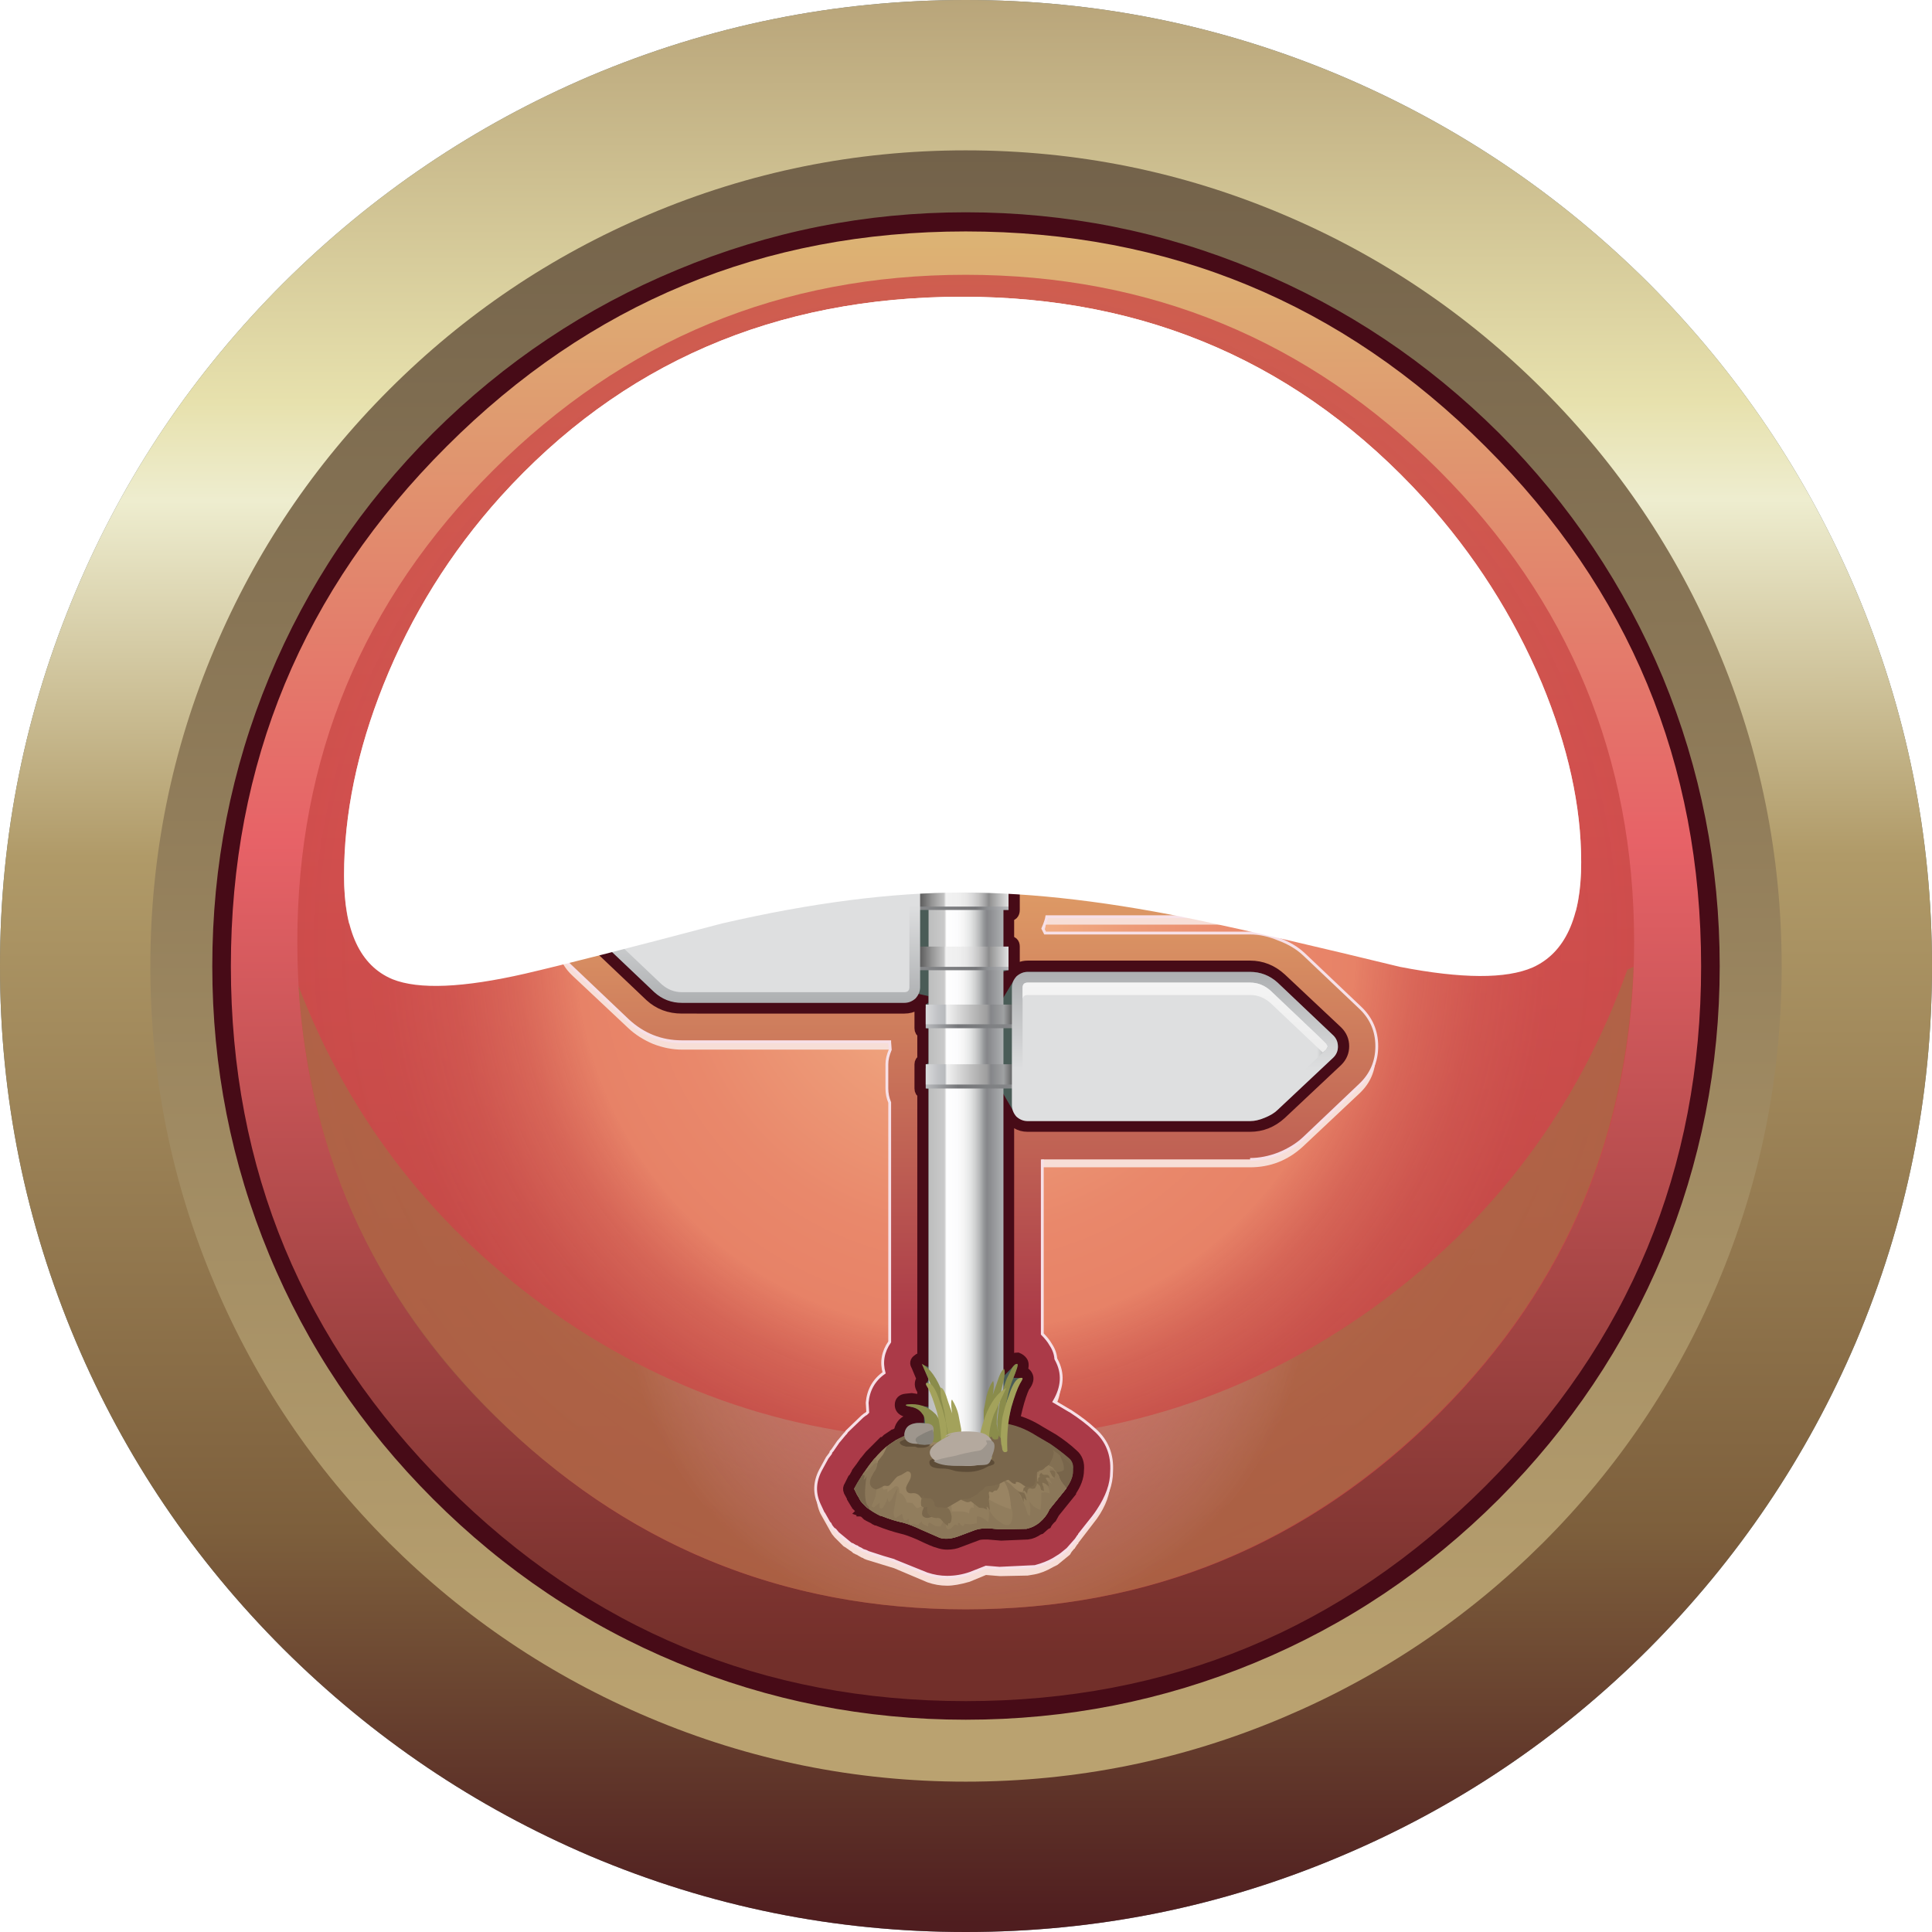 <?xml version="1.0" encoding="UTF-8" standalone="no"?>
<!-- Generator: Adobe Illustrator 15.1.0, SVG Export Plug-In . SVG Version: 6.00 Build 0)  -->

<svg
   xmlns:dc="http://purl.org/dc/elements/1.1/"
   xmlns:cc="http://creativecommons.org/ns#"
   xmlns:rdf="http://www.w3.org/1999/02/22-rdf-syntax-ns#"
   xmlns:svg="http://www.w3.org/2000/svg"
   xmlns="http://www.w3.org/2000/svg"
   xmlns:xlink="http://www.w3.org/1999/xlink"
   xmlns:sodipodi="http://sodipodi.sourceforge.net/DTD/sodipodi-0.dtd"
   xmlns:inkscape="http://www.inkscape.org/namespaces/inkscape"
   version="1.1"
   id="FlashAICB"
   x="0px"
   y="0px"
   width="171.55px"
   height="171.55px"
   viewBox="0 0 171.55 171.55"
   style="enable-background:new 0 0 171.55 171.55;"
   xml:space="preserve"
   inkscape:version="0.48.3.1 r9886"
   sodipodi:docname="wanderer.svg"><defs
   id="defs752" /><sodipodi:namedview
   pagecolor="#ffffff"
   bordercolor="#666666"
   borderopacity="1"
   objecttolerance="10"
   gridtolerance="10"
   guidetolerance="10"
   inkscape:pageopacity="0"
   inkscape:pageshadow="2"
   inkscape:window-width="640"
   inkscape:window-height="480"
   id="namedview750"
   showgrid="false"
   inkscape:zoom="1.3756922"
   inkscape:cx="48.882929"
   inkscape:cy="85.775002"
   inkscape:window-x="0"
   inkscape:window-y="27"
   inkscape:window-maximized="0"
   inkscape:current-layer="FlashAICB" />
<symbol
   id="FlashAICB_x2F_Layer_1_x2F__x3C_Path_x3E_"
   viewBox="0 -57.05 118.55 57.05">
	<g
   id="Layer_1_3_">
		
			<radialGradient
   id="SVGID_1_"
   cx="59.275"
   cy="-28.525"
   r="46.514"
   gradientTransform="matrix(1 0 0 -1 0 -57.05)"
   gradientUnits="userSpaceOnUse">
			<stop
   offset="0"
   style="stop-color:#CCEFE7;stop-opacity:0"
   id="stop6" />
			<stop
   offset="0.078"
   style="stop-color:#C9E7DC;stop-opacity:0.039"
   id="stop8" />
			<stop
   offset="0.212"
   style="stop-color:#C1D1C0;stop-opacity:0.145"
   id="stop10" />
			<stop
   offset="0.388"
   style="stop-color:#B5AE93;stop-opacity:0.322"
   id="stop12" />
			<stop
   offset="0.596"
   style="stop-color:#A67D55;stop-opacity:0.565"
   id="stop14" />
			<stop
   offset="0.651"
   style="stop-color:#A17045;stop-opacity:0.627"
   id="stop16" />
		</radialGradient>
		<path
   style="fill-rule:evenodd;clip-rule:evenodd;fill:url(#SVGID_1_);"
   d="M95.4-30.3c10.667,7.7,18.2,17.716,22.6,30.05    L118.55,0c-0.6-15.867-6.633-29.333-18.1-40.4c-11.5-11.1-25.233-16.65-41.2-16.65c-15.7,0-29.267,5.367-40.7,16.1    C7.183-30.283,1-17.2,0-1.7c4.6-11.966,12.167-21.65,22.7-29.05c10.8-7.533,22.816-11.3,36.05-11.3    C72.25-42.05,84.467-38.133,95.4-30.3z"
   id="path18" />
	</g>
</symbol>
<symbol
   id="FlashAICB_x2F_Layer_1_x2F__x3C_Path_x3E__x5F_0"
   viewBox="0 -61.194 109.85 61.194">
	<g
   id="Layer_1_5_">
		<path
   style="fill-rule:evenodd;clip-rule:evenodd;fill:#FFFFFF;"
   d="M106.35-34.3c2.333-5.633,3.5-10.934,3.5-15.9    c0-4.933-1.434-8.05-4.3-9.35c-2.367-1.034-6.3-1.017-11.8,0.05c-7.267,1.767-13.083,3.117-17.45,4.05    c-8,1.7-15.133,2.55-21.4,2.55c-6.3,0-13.417-0.917-21.35-2.75c-8.333-2.2-14.15-3.684-17.45-4.45    c-5.533-1.267-9.467-1.433-11.8-0.5C1.433-59.4,0-56.333,0-51.4c0,5.467,1.167,11.117,3.5,16.95    c2.467,6.167,5.933,11.733,10.4,16.7C24.6-5.917,38.267,0,54.9,0c16.434,0,30.1-5.983,41-17.95    C100.333-22.85,103.817-28.3,106.35-34.3z"
   id="path22" />
	</g>
</symbol>
<symbol
   id="FlashAICB_x2F_Layer_1_x2F__x3C_Path_x3E__x5F_1"
   viewBox="0 -118.5 118.7 118.5">
	<g
   id="Layer_1_2_">
		
			<radialGradient
   id="SVGID_2_"
   cx="59.35"
   cy="-59.25"
   r="59.3"
   gradientTransform="matrix(1 0 0 -1 0 -118.5)"
   gradientUnits="userSpaceOnUse">
			<stop
   offset="0"
   style="stop-color:#F6BD8E"
   id="stop27" />
			<stop
   offset="0.02"
   style="stop-color:#F5BA8C"
   id="stop29" />
			<stop
   offset="0.247"
   style="stop-color:#ED9B78"
   id="stop31" />
			<stop
   offset="0.443"
   style="stop-color:#E9886B"
   id="stop33" />
			<stop
   offset="0.584"
   style="stop-color:#E78267"
   id="stop35" />
			<stop
   offset="0.588"
   style="stop-color:#E68066;stop-opacity:0.992"
   id="stop37" />
			<stop
   offset="0.674"
   style="stop-color:#DA6858;stop-opacity:0.902"
   id="stop39" />
			<stop
   offset="0.769"
   style="stop-color:#D1564E;stop-opacity:0.839"
   id="stop41" />
			<stop
   offset="0.871"
   style="stop-color:#CC4B48;stop-opacity:0.8"
   id="stop43" />
			<stop
   offset="1"
   style="stop-color:#CA4846;stop-opacity:0.788"
   id="stop45" />
		</radialGradient>
		<path
   style="fill-rule:evenodd;clip-rule:evenodd;fill:url(#SVGID_2_);"
   d="M118.7-59.25c0-16.367-5.784-30.333-17.35-41.9    c-11.6-11.567-25.6-17.35-42-17.35c-16.367,0-30.35,5.783-41.95,17.35C5.8-89.583,0-75.617,0-59.25s5.8,30.333,17.4,41.9    C29-5.783,42.983,0,59.35,0c16.4,0,30.4-5.783,42-17.35C112.917-28.917,118.7-42.883,118.7-59.25z"
   id="path47" />
	</g>
</symbol>
<symbol
   id="FlashAICB_x2F_Layer_1_x2F__x3C_Path_x3E__x5F_1_x5F_0"
   viewBox="0 -55.7 109.85 55.7">
	<g
   id="Layer_1_4_">
		
			<linearGradient
   id="SVGID_3_"
   gradientUnits="userSpaceOnUse"
   x1="16165.352"
   y1="-53.78"
   x2="16220.997"
   y2="-53.78"
   gradientTransform="matrix(1.795332e-005 1 -1 -0.001 0.855 -16221.106)">
			<stop
   offset="0.129"
   style="stop-color:#E2B8B2"
   id="stop52" />
			<stop
   offset="0.925"
   style="stop-color:#FFFFFF"
   id="stop54" />
		</linearGradient>
		<path
   style="fill-rule:evenodd;clip-rule:evenodd;fill:url(#SVGID_3_);"
   d="M95.9-17.95c4.434-4.9,7.917-10.35,10.45-16.35    c2.333-5.633,3.5-10.934,3.5-15.9c0-1.767-0.167-3.25-0.5-4.45c-1.833,11.033-7.217,20.85-16.15,29.45    C82.667-15.067,69.9-10,54.9-10c-15.2,0-28.017-5.05-38.45-15.15c-8.967-8.733-14.3-18.917-16-30.55C0.15-54.5,0-53.067,0-51.4    c0,5.467,1.167,11.117,3.5,16.95c2.467,6.167,5.933,11.733,10.4,16.7C24.6-5.917,38.267,0,54.9,0C71.333,0,85-5.983,95.9-17.95z"
   id="path56" />
	</g>
</symbol>
<g
   id="g58">
	<path
   style="fill-rule:evenodd;clip-rule:evenodd;fill:#68757B;"
   d="M146.4,25.15c7.899,7.934,14.033,17.033,18.399,27.3   c4.5,10.633,6.75,21.75,6.75,33.35c0,11.601-2.25,22.717-6.75,33.351c-4.366,10.233-10.5,19.316-18.399,27.25   c-7.934,7.933-17.033,14.066-27.301,18.399c-10.6,4.5-21.717,6.75-33.35,6.75c-11.6,0-22.717-2.25-33.35-6.75   c-10.233-4.366-19.316-10.5-27.25-18.399c-7.933-7.934-14.066-17.017-18.4-27.25C2.25,108.517,0,97.4,0,85.8   c0-11.6,2.25-22.716,6.75-33.35c4.333-10.267,10.467-19.367,18.4-27.3c7.934-7.9,17.017-14.033,27.25-18.4   C63.033,2.25,74.15,0,85.75,0c11.6,0,22.717,2.25,33.35,6.75C129.367,11.117,138.467,17.25,146.4,25.15z"
   id="path60" />
	
		<linearGradient
   id="SVGID_4_"
   gradientUnits="userSpaceOnUse"
   x1="-171.635"
   y1="85.775"
   x2="-0.085"
   y2="85.775"
   gradientTransform="matrix(5.830904e-006 -1 1 -0.001 -9.214067e-005 4.449275e-004)">
		<stop
   offset="0.004"
   style="stop-color:#4F1D1F"
   id="stop63" />
		<stop
   offset="0.208"
   style="stop-color:#7D5F3C"
   id="stop65" />
		<stop
   offset="0.557"
   style="stop-color:#B09A68"
   id="stop67" />
		<stop
   offset="0.741"
   style="stop-color:#EEEDCF"
   id="stop69" />
		<stop
   offset="0.792"
   style="stop-color:#E7E1AD"
   id="stop71" />
		<stop
   offset="1"
   style="stop-color:#B9A57A"
   id="stop73" />
	</linearGradient>
	<path
   style="fill-rule:evenodd;clip-rule:evenodd;fill:url(#SVGID_4_);"
   d="M146.4,25.15c7.899,7.934,14.033,17.033,18.399,27.3   c4.5,10.633,6.75,21.75,6.75,33.35c0,11.601-2.25,22.717-6.75,33.351c-4.366,10.233-10.5,19.316-18.399,27.25   c-7.934,7.933-17.033,14.066-27.301,18.399c-10.6,4.5-21.717,6.75-33.35,6.75c-11.6,0-22.717-2.25-33.35-6.75   c-10.233-4.366-19.316-10.5-27.25-18.399c-7.933-7.934-14.066-17.017-18.4-27.25C2.25,108.517,0,97.4,0,85.8   c0-11.6,2.25-22.716,6.75-33.35c4.333-10.267,10.467-19.367,18.4-27.3c7.934-7.9,17.017-14.033,27.25-18.4   C63.033,2.25,74.15,0,85.75,0c11.6,0,22.717,2.25,33.35,6.75C129.367,11.117,138.467,17.25,146.4,25.15z"
   id="path75" />
	<g
   id="g77">
		<g
   id="g79">
			
				<linearGradient
   id="SVGID_5_"
   gradientUnits="userSpaceOnUse"
   x1="-158.286"
   y1="85.776"
   x2="-13.435"
   y2="85.776"
   gradientTransform="matrix(6.906077e-006 -1 1 -0.001 -1.647736e-004 4.449275e-004)">
				<stop
   offset="0.043"
   style="stop-color:#BAA270"
   id="stop82" />
				<stop
   offset="1"
   style="stop-color:#73624A"
   id="stop84" />
			</linearGradient>
			<path
   style="fill-rule:evenodd;clip-rule:evenodd;fill:url(#SVGID_5_);"
   d="M152.5,57.6c3.8,8.967,5.7,18.367,5.7,28.2     c0,9.834-1.9,19.233-5.7,28.2c-3.667,8.667-8.833,16.333-15.5,23c-6.7,6.667-14.383,11.833-23.05,15.5     c-8.967,3.8-18.367,5.7-28.2,5.7c-9.8,0-19.184-1.9-28.15-5.7c-8.667-3.667-16.35-8.833-23.05-15.5     c-6.667-6.667-11.833-14.333-15.5-23c-3.8-8.967-5.7-18.366-5.7-28.2c0-9.833,1.9-19.233,5.7-28.2     c3.667-8.667,8.833-16.333,15.5-23c6.7-6.7,14.384-11.883,23.05-15.55c8.966-3.8,18.35-5.7,28.15-5.7     c9.833,0,19.233,1.9,28.2,5.7c8.667,3.667,16.35,8.85,23.05,15.55C143.667,41.267,148.833,48.933,152.5,57.6z"
   id="path86" />
		</g>
	</g>
	<g
   id="g88">
		
			<linearGradient
   id="SVGID_6_"
   gradientUnits="userSpaceOnUse"
   x1="-151.935"
   y1="85.775"
   x2="-19.786"
   y2="85.775"
   gradientTransform="matrix(7.567159e-006 -1 1 -0.001 -1.764781e-004 4.449275e-004)">
			<stop
   offset="0.035"
   style="stop-color:#722F2A"
   id="stop91" />
			<stop
   offset="0.584"
   style="stop-color:#E76267"
   id="stop93" />
			<stop
   offset="1"
   style="stop-color:#DCB574"
   id="stop95" />
		</linearGradient>
		<path
   style="fill-rule:evenodd;clip-rule:evenodd;fill:url(#SVGID_6_);"
   d="M85.75,19.7c18.233,0,33.8,6.466,46.7,19.4    C145.383,52,151.85,67.567,151.85,85.8c0,18.2-6.467,33.767-19.399,46.7c-12.9,12.9-28.467,19.35-46.7,19.35    c-18.2,0-33.75-6.449-46.65-19.35C26.167,119.566,19.7,104,19.7,85.8c0-18.233,6.466-33.8,19.4-46.7    C52,26.167,67.55,19.7,85.75,19.7z"
   id="path97" />
		<path
   style="fill-rule:evenodd;clip-rule:evenodd;fill:#470B17;"
   d="M85.75,20.55c-18,0-33.367,6.367-46.1,19.1    C26.883,52.383,20.5,67.767,20.5,85.8c0,18,6.383,33.384,19.15,46.15c12.733,12.733,28.1,19.1,46.1,19.1    c18.033,0,33.417-6.366,46.15-19.1c12.767-12.767,19.149-28.15,19.149-46.15c0-18.033-6.383-33.417-19.149-46.15    C119.167,26.917,103.783,20.55,85.75,20.55z M111.4,23.95c8.133,3.367,15.366,8.2,21.699,14.5    c6.301,6.333,11.15,13.566,14.551,21.7c3.366,8.167,5.05,16.717,5.05,25.65c0,8.9-1.684,17.434-5.05,25.601    c-3.4,8.133-8.25,15.366-14.551,21.699c-6.333,6.334-13.566,11.184-21.699,14.551c-8.134,3.366-16.684,5.05-25.65,5.05    c-8.934,0-17.467-1.684-25.6-5.05c-8.133-3.367-15.367-8.217-21.7-14.551c-6.333-6.333-11.184-13.566-14.55-21.699    c-3.367-8.134-5.05-16.667-5.05-25.601c0-8.966,1.683-17.517,5.05-25.65s8.217-15.367,14.55-21.7    c6.333-6.3,13.566-11.133,21.7-14.5c8.167-3.4,16.7-5.1,25.6-5.1C94.684,18.85,103.233,20.55,111.4,23.95z"
   id="path99" />
	</g>
	
		<use
   xlink:href="#FlashAICB_x2F_Layer_1_x2F__x3C_Path_x3E__x5F_1"
   width="118.7"
   height="118.5"
   y="-118.5"
   transform="matrix(1 0 0 -1 26.4 24.4)"
   style="overflow:visible;opacity:0.91;enable-background:new    ;"
   id="use101" />
	
		<use
   xlink:href="#FlashAICB_x2F_Layer_1_x2F__x3C_Path_x3E_"
   width="118.55"
   height="57.05"
   y="-57.05"
   transform="matrix(1 0 0 -1 26.5 85.85)"
   style="overflow:visible;opacity:0.449;enable-background:new    ;"
   id="use103" />
	<g
   id="g105">
		<g
   id="g107">
			<path
   style="fill-rule:evenodd;clip-rule:evenodd;fill:#F7DED7;"
   d="M111,62.25c1.8,0,3.367,0.617,4.7,1.85l5,4.7     c0.967,0.967,1.45,2.083,1.45,3.35c0,1.3-0.483,2.434-1.45,3.4l-5,4.65c-1.333,1.267-2.9,1.9-4.7,1.9H92.85     c-0.033,0.4-0.166,0.783-0.399,1.15l0.25,0.55H111c0.833,0,1.684,0.167,2.55,0.5c0.867,0.367,1.583,0.833,2.15,1.4l5,4.649     c0.967,0.967,1.45,2.101,1.45,3.4c0,1.333-0.483,2.45-1.45,3.35l-5,4.7c-1.333,1.233-2.9,1.851-4.7,1.851H92.4v15.699     c0.3,0.2,0.566,0.517,0.8,0.95c0.267,0.4,0.417,0.8,0.45,1.2l0.05,0.15c0.667,1.166,0.583,2.383-0.25,3.649l1.45,0.9l0.1,0.05     c0.633,0.366,1.35,0.9,2.15,1.6c1.066,0.967,1.55,2.184,1.449,3.65c0,1.1-0.399,2.217-1.199,3.35L95.75,137v0.05l-0.1,0.101     l-0.2,0.3v0.05H95.4l-0.25,0.3L95,138.05l-1.1,0.9l-0.4,0.2c-0.566,0.333-1.117,0.55-1.65,0.649l-0.6,0.101l-2.45,0.05     l-1.25-0.101l-1.45,0.601c-0.8,0.233-1.466,0.35-2,0.35c-0.6,0-1.184-0.1-1.75-0.3l-2.95-1.25l-2.45-0.75l-0.25-0.1l-0.05-0.051     l-0.15-0.05l-0.35-0.2l-0.05-0.05h-0.05l-0.3-0.149l-0.1-0.101l-0.3-0.2l-0.05-0.05l-0.1-0.05l-0.05-0.05l-0.25-0.15l-0.8-0.8     l-0.2-0.25l-0.05-0.05v-0.05L73.8,136.1l-0.95-1.699c-0.467-1-0.434-1.983,0.1-2.95l0.75-1.351h0.05l0.2-0.3L74,129.65l0.55-0.75     l0.05-0.051l0.5-0.6v-0.05l0.1-0.05l0.1-0.101c0.4-0.5,0.817-0.916,1.25-1.25h0.05l0.05-0.05l0.25-0.2l0.05-0.1l0.2-0.101     l0.05-0.05c-0.067-0.399-0.083-0.7-0.05-0.899c0.067-1.167,0.567-2.034,1.5-2.601c-0.3-1-0.133-1.934,0.5-2.8V98.75     c-0.167-0.333-0.25-0.767-0.25-1.3V95.35c0-0.5,0.083-0.916,0.25-1.25V93.4l-0.1-0.2h-18.5c-0.833,0-1.683-0.167-2.55-0.5     c-0.867-0.367-1.6-0.834-2.2-1.4l-4.95-4.649c-0.967-0.9-1.45-2.034-1.45-3.4c0-1.333,0.483-2.45,1.45-3.35l4.95-4.7     c0.6-0.567,1.333-1.017,2.2-1.35c0.867-0.333,1.717-0.5,2.55-0.5H78.9l0.25-0.85v-0.7c-0.167-0.333-0.25-0.75-0.25-1.25v-2.1     c0-0.534,0.083-0.967,0.25-1.3V65.3c0-1.133,0.4-2.083,1.2-2.85c0.767-0.8,1.7-1.2,2.8-1.2h5.2c1,0,1.884,0.333,2.65,1H111z"
   id="path109" />
		</g>
		<g
   id="g111">
			<g
   id="g113">
				
					<linearGradient
   id="SVGID_7_"
   gradientUnits="userSpaceOnUse"
   x1="-140.133"
   y1="85.776"
   x2="-60.382"
   y2="85.776"
   gradientTransform="matrix(1.253919e-005 -1 1 -0.001 9.267493e-005 4.449275e-004)">
					<stop
   offset="0.282"
   style="stop-color:#AB3A48"
   id="stop116" />
					<stop
   offset="0.286"
   style="stop-color:#AB3B48"
   id="stop118" />
					<stop
   offset="0.702"
   style="stop-color:#D88F62"
   id="stop120" />
					<stop
   offset="0.894"
   style="stop-color:#E9B06C"
   id="stop122" />
				</linearGradient>
				<path
   style="fill-rule:evenodd;clip-rule:evenodd;fill:url(#SVGID_7_);"
   d="M120.75,67.9c1,0.934,1.5,2.083,1.5,3.45      s-0.5,2.517-1.5,3.45l-4.95,4.7c-0.6,0.567-1.35,1.017-2.25,1.35c-0.866,0.367-1.717,0.55-2.55,0.55H92.95      c-0.033,0.233-0.15,0.583-0.351,1.05l0.2,0.4H111c0.833,0,1.684,0.183,2.55,0.55c0.9,0.333,1.65,0.783,2.25,1.35l4.95,4.7      c1,0.934,1.5,2.083,1.5,3.45c0,1.366-0.5,2.517-1.5,3.449l-4.95,4.7c-0.6,0.566-1.35,1.033-2.25,1.4      c-0.866,0.333-1.717,0.5-2.55,0.5H92.55v15.5c0.333,0.333,0.583,0.649,0.75,0.95c0.267,0.399,0.417,0.816,0.45,1.25l0.05,0.1      c0.634,1.167,0.567,2.4-0.2,3.7l1.351,0.8l0.1,0.05c0.867,0.566,1.583,1.117,2.15,1.65c1.1,0.967,1.6,2.217,1.5,3.75      c0,1.066-0.4,2.2-1.2,3.399l-0.1,0.15c-0.101,0.167-0.434,0.6-1,1.3l-0.551,0.7v0.05l-0.1,0.101l-0.2,0.3l-0.75,0.85      c-0.433,0.367-0.717,0.584-0.85,0.65l-0.4,0.25c-0.467,0.267-1.017,0.483-1.649,0.649l-3.15,0.15l-1.2-0.1l-1.399,0.55      c-0.667,0.233-1.351,0.35-2.05,0.35c-0.6,0-1.2-0.1-1.8-0.3l-2.85-1.15l-0.1-0.05c-0.5-0.133-1.25-0.366-2.25-0.7l-0.2-0.1      l-0.3-0.1l-0.15-0.101c-0.233-0.1-0.35-0.166-0.35-0.2l-0.15-0.05l-0.25-0.149l-0.15-0.051l-1.15-0.949l-0.25-0.301l-0.15-0.1      l-0.2-0.25l-0.1-0.2l-0.1-0.1l-0.45-0.8l-0.05-0.051l-0.35-0.75c-0.467-1-0.434-2.017,0.1-3.05l0.6-1.1l0.3-0.4l0.05-0.149      l0.1-0.101l0.55-0.8l0.05-0.05l0.5-0.601l0.1-0.1l0.1-0.15l1.35-1.3l0.25-0.2l0.1-0.05l0.15-0.149L77,124.55      c0.1-1.133,0.6-2.017,1.5-2.649c-0.267-0.967-0.1-1.884,0.5-2.75V97.9c-0.167-0.4-0.25-0.817-0.25-1.25V94.5      c0-0.4,0.1-0.833,0.3-1.3L79,92.55V92.5H60.55c-1.833,0-3.433-0.634-4.8-1.9l-4.95-4.7c-1-0.9-1.5-2.05-1.5-3.45      c0-1.367,0.5-2.534,1.5-3.5l4.95-4.65c1.333-1.267,2.934-1.9,4.8-1.9H78.8l0.25-0.75L79,71c-0.167-0.433-0.25-0.867-0.25-1.3      v-2.1c0-0.467,0.1-0.9,0.3-1.3L79,64.45c0-1.133,0.417-2.117,1.25-2.95c0.8-0.8,1.767-1.2,2.9-1.2h5.2      c1.033,0,1.934,0.333,2.7,1H111c0.833,0,1.684,0.167,2.55,0.5c0.9,0.367,1.65,0.833,2.25,1.4L120.75,67.9z"
   id="path124" />
				<path
   style="fill-rule:evenodd;clip-rule:evenodd;fill:none;stroke:#F7E0E7;stroke-width:0.25;"
   d="M92.55,102.95v15.5      c0.333,0.333,0.583,0.649,0.75,0.95c0.267,0.399,0.417,0.816,0.45,1.25l0.05,0.1c0.634,1.167,0.567,2.4-0.2,3.7l1.351,0.8      l0.1,0.05c0.867,0.566,1.583,1.117,2.15,1.65c1.1,0.967,1.6,2.217,1.5,3.75c0,1.066-0.4,2.2-1.2,3.399l-0.1,0.15      c-0.101,0.167-0.434,0.6-1,1.3l-0.551,0.7v0.05l-0.1,0.101l-0.2,0.3l-0.75,0.85c-0.433,0.367-0.717,0.584-0.85,0.65l-0.4,0.25      c-0.467,0.267-1.017,0.483-1.649,0.649l-3.15,0.15l-1.2-0.1l-1.399,0.55c-0.667,0.233-1.351,0.35-2.05,0.35      c-0.6,0-1.2-0.1-1.8-0.3l-2.85-1.15l-0.1-0.05c-0.5-0.133-1.25-0.366-2.25-0.7l-0.2-0.1l-0.3-0.1l-0.15-0.101      c-0.233-0.1-0.35-0.166-0.35-0.2l-0.15-0.05l-0.25-0.149l-0.15-0.051l-1.15-0.949l-0.25-0.301l-0.15-0.1l-0.2-0.25l-0.1-0.2      l-0.1-0.1l-0.45-0.8l-0.05-0.051l-0.35-0.75c-0.467-1-0.434-2.017,0.1-3.05l0.6-1.1l0.3-0.4l0.05-0.149l0.1-0.101l0.55-0.8      l0.05-0.05l0.5-0.601l0.1-0.1l0.1-0.15l1.35-1.3l0.25-0.2l0.1-0.05l0.15-0.149L77,124.55c0.1-1.133,0.6-2.017,1.5-2.649      c-0.267-0.967-0.1-1.884,0.5-2.75V97.9c-0.167-0.4-0.25-0.817-0.25-1.25V94.5c0-0.4,0.1-0.833,0.3-1.3L79,92.55V92.5H60.55      c-1.833,0-3.433-0.634-4.8-1.9l-4.95-4.7c-1-0.9-1.5-2.05-1.5-3.45c0-1.367,0.5-2.534,1.5-3.5l4.95-4.65      c1.333-1.267,2.934-1.9,4.8-1.9H78.8l0.25-0.75L79,71c-0.167-0.433-0.25-0.867-0.25-1.3v-2.1c0-0.467,0.1-0.9,0.3-1.3L79,64.45      c0-1.133,0.417-2.117,1.25-2.95c0.8-0.8,1.767-1.2,2.9-1.2h5.2c1.033,0,1.934,0.333,2.7,1H111c0.833,0,1.684,0.167,2.55,0.5      c0.9,0.367,1.65,0.833,2.25,1.4l4.95,4.7c1,0.934,1.5,2.083,1.5,3.45s-0.5,2.517-1.5,3.45l-4.95,4.7      c-0.6,0.567-1.35,1.017-2.25,1.35c-0.866,0.367-1.717,0.55-2.55,0.55H92.95c-0.033,0.233-0.15,0.583-0.351,1.05l0.2,0.4H111      c0.833,0,1.684,0.183,2.55,0.55c0.9,0.333,1.65,0.783,2.25,1.35l4.95,4.7c1,0.934,1.5,2.083,1.5,3.45      c0,1.366-0.5,2.517-1.5,3.449l-4.95,4.7c-0.6,0.566-1.35,1.033-2.25,1.4c-0.866,0.333-1.717,0.5-2.55,0.5"
   id="path126" />
			</g>
		</g>
		<path
   style="fill-rule:evenodd;clip-rule:evenodd;fill:#4A5C57;"
   d="M111,64.25c1.033,0,1.95,0.367,2.75,1.1l5,4.7    c0.367,0.3,0.55,0.733,0.55,1.3c0,0.5-0.183,0.933-0.55,1.3l-5,4.7c-0.8,0.733-1.717,1.1-2.75,1.1H91.25    c-0.733,0-1.3-0.35-1.7-1.05v0.8c0.333,0,0.5,0.167,0.5,0.5v2.1c0,0.333-0.167,0.5-0.5,0.5v2.3c0.333,0,0.5,0.15,0.5,0.45v2.25    c0.333-0.333,0.733-0.5,1.2-0.5H111c1.033,0,1.95,0.367,2.75,1.101l5,4.699c0.367,0.367,0.55,0.801,0.55,1.301    s-0.183,0.933-0.55,1.3l-5,4.7c-0.8,0.733-1.717,1.1-2.75,1.1H91.25c-0.733,0-1.3-0.35-1.7-1.05v22.1l0.3-0.3    c0.167-0.1,0.334-0.15,0.5-0.15c0.167,0.067,0.301,0.167,0.4,0.301c0.133,0.166,0.117,0.483-0.05,0.949    c0.233,0,0.399,0.101,0.5,0.301c0.133,0.233,0.066,0.533-0.2,0.899l-0.05,0.05c-0.233,0.5-0.45,1.15-0.65,1.95l-0.25,1.05    c0.767,0.2,1.517,0.534,2.25,1l1.2,0.7c0.667,0.434,1.25,0.884,1.75,1.351c0.4,0.333,0.566,0.8,0.5,1.399    c0,0.601-0.233,1.233-0.7,1.9v0.05l-1.45,1.8l-0.25,0.45l-0.149,0.1v0.051l-0.05,0.05l-0.2,0.25l-0.05,0.1l-0.101,0.05l-0.45,0.4    L92.2,135.8c-0.333,0.233-0.65,0.367-0.95,0.4l-2.35,0.1l-1.2-0.1h-0.2c-0.367,0-0.617,0.033-0.75,0.1l-1.6,0.601    c-0.3,0.133-0.65,0.199-1.05,0.199c-0.267,0-0.534-0.05-0.8-0.149c-0.2-0.033-0.75-0.267-1.65-0.7c-0.7-0.3-1.216-0.483-1.55-0.55    c-0.667-0.167-1.333-0.384-2-0.65l-0.25-0.1H77.8l-0.1-0.05l-0.2-0.15h-0.05l-0.3-0.15L77,134.45h-0.05l-0.2-0.2l-0.15-0.05    l0.05-0.05h-0.1V134.1l-0.4-0.399v-0.05L76,133.5l-0.3-0.5v-0.05l-0.3-0.55c-0.066-0.167-0.05-0.317,0.05-0.45l0.3-0.601l0.1-0.1    l0.25-0.45l0.05-0.05v-0.05l0.15-0.2h0.05v-0.05l0.45-0.65l0.05-0.05l0.4-0.5l1.15-1.15h0.05l0.15-0.1l0.2-0.2l0.45-0.3h0.05    l0.1-0.1l0.15-0.051l0.15-0.1l0.15-0.05c0.066-0.533,0.333-0.9,0.8-1.101c0.267-0.166,0.567-0.25,0.9-0.25v-0.05    c-0.133-0.166-0.333-0.283-0.6-0.35l-0.55-0.15c-0.3-0.1-0.45-0.283-0.45-0.55c0-0.3,0.167-0.467,0.5-0.5l0.5-0.05l1,0.149v-0.899    c-0.233-0.3-0.284-0.584-0.15-0.851l0.1-0.149l-0.5-1.2c-0.133-0.2-0.1-0.366,0.1-0.5c0.133-0.134,0.283-0.167,0.45-0.1V97.05    c-0.167-0.066-0.25-0.2-0.25-0.399V94.5c0-0.167,0.083-0.3,0.25-0.4V91.7c-0.167-0.066-0.25-0.2-0.25-0.4v-2.1    c0-0.2,0.083-0.351,0.25-0.45v-0.3c-0.333,0.7-0.884,1.05-1.65,1.05H60.55c-1.1,0-2.033-0.35-2.8-1.05l-4.95-4.7    c-0.366-0.367-0.55-0.8-0.55-1.3c0-0.534,0.184-0.983,0.55-1.35l4.95-4.65c0.333-0.3,0.767-0.55,1.3-0.75    c0.567-0.233,1.067-0.35,1.5-0.35H80.3c0.767,0,1.317,0.35,1.65,1.05v-0.9c-0.167-0.1-0.25-0.25-0.25-0.45v-2.1    c0-0.2,0.083-0.333,0.25-0.4v-2.4c-0.167-0.1-0.25-0.25-0.25-0.45v-2.1c0-0.2,0.083-0.333,0.25-0.4v-2.75    c0-0.333,0.116-0.617,0.35-0.85s0.517-0.35,0.85-0.35h5.2c0.334,0,0.617,0.117,0.851,0.35s0.35,0.517,0.35,0.85v0.85    c0.4-0.7,0.967-1.05,1.7-1.05H111z M89.55,86.85V86.65L89.7,86.6L89.55,86.85l0.15-0.25l-0.15,0.051V86.85z"
   id="path128" />
		<path
   style="fill-rule:evenodd;clip-rule:evenodd;fill:none;stroke:#470B17;"
   d="M111,64.25H91.25c-0.733,0-1.3,0.35-1.7,1.05    v-0.85c0-0.333-0.116-0.617-0.35-0.85s-0.517-0.35-0.851-0.35h-5.2c-0.333,0-0.617,0.117-0.85,0.35s-0.35,0.517-0.35,0.85v2.75    c-0.167,0.066-0.25,0.2-0.25,0.4v2.1c0,0.2,0.083,0.35,0.25,0.45v2.4c-0.167,0.067-0.25,0.2-0.25,0.4v2.1    c0,0.2,0.083,0.35,0.25,0.45v0.9c-0.333-0.7-0.884-1.05-1.65-1.05H60.55c-0.433,0-0.933,0.117-1.5,0.35    c-0.533,0.2-0.966,0.45-1.3,0.75L52.8,81.1c-0.366,0.367-0.55,0.816-0.55,1.35c0,0.5,0.184,0.933,0.55,1.3l4.95,4.7    c0.767,0.7,1.7,1.05,2.8,1.05H80.3c0.767,0,1.317-0.35,1.65-1.05v0.3c-0.167,0.1-0.25,0.25-0.25,0.45v2.1    c0,0.2,0.083,0.334,0.25,0.4V94.1c-0.167,0.101-0.25,0.233-0.25,0.4v2.15c0,0.199,0.083,0.333,0.25,0.399v23.601    c-0.167-0.067-0.317-0.034-0.45,0.1c-0.2,0.134-0.233,0.3-0.1,0.5l0.5,1.2l-0.1,0.149c-0.133,0.267-0.083,0.551,0.15,0.851v0.899    l-1-0.149l-0.5,0.05c-0.333,0.033-0.5,0.2-0.5,0.5c0,0.267,0.15,0.45,0.45,0.55l0.55,0.15c0.267,0.066,0.466,0.184,0.6,0.35v0.05    c-0.333,0-0.633,0.084-0.9,0.25c-0.466,0.2-0.733,0.567-0.8,1.101l-0.15,0.05l-0.15,0.1L79.4,127.4l-0.1,0.1h-0.05l-0.45,0.3    l-0.2,0.2l-0.15,0.1H78.4l-1.15,1.15l-0.4,0.5l-0.05,0.05l-0.45,0.65v0.05H76.3l-0.15,0.2v0.05l-0.05,0.05l-0.25,0.45l-0.1,0.1    l-0.3,0.601c-0.1,0.133-0.117,0.283-0.05,0.45l0.3,0.55V133l0.3,0.5l0.15,0.15v0.05l0.4,0.399v0.051h0.1l-0.05,0.05l0.15,0.05    l0.2,0.2H77l0.15,0.149l0.3,0.15h0.05l0.2,0.15l0.1,0.05h0.05l0.25,0.1c0.667,0.267,1.333,0.483,2,0.65    c0.333,0.066,0.85,0.25,1.55,0.55c0.9,0.434,1.45,0.667,1.65,0.7c0.267,0.1,0.534,0.149,0.8,0.149c0.4,0,0.75-0.066,1.05-0.199    l1.6-0.601c0.133-0.066,0.383-0.1,0.75-0.1h0.2l1.2,0.1l2.35-0.1c0.3-0.033,0.617-0.167,0.95-0.4l0.149-0.05l0.45-0.4l0.101-0.05    l0.05-0.1l0.2-0.25l0.05-0.05v-0.051l0.149-0.1l0.25-0.45l1.45-1.8v-0.05c0.467-0.667,0.7-1.3,0.7-1.9    c0.066-0.6-0.1-1.066-0.5-1.399c-0.5-0.467-1.083-0.917-1.75-1.351l-1.2-0.7c-0.733-0.466-1.483-0.8-2.25-1l0.25-1.05    c0.2-0.8,0.417-1.45,0.65-1.95l0.05-0.05c0.267-0.366,0.333-0.666,0.2-0.899c-0.101-0.2-0.267-0.301-0.5-0.301    c0.167-0.466,0.183-0.783,0.05-0.949c-0.1-0.134-0.233-0.233-0.4-0.301c-0.166,0-0.333,0.051-0.5,0.15l-0.3,0.3v-22.1    c0.4,0.7,0.967,1.05,1.7,1.05H111c1.033,0,1.95-0.366,2.75-1.1l5-4.7c0.367-0.367,0.55-0.8,0.55-1.3s-0.183-0.934-0.55-1.301    l-5-4.699c-0.8-0.733-1.717-1.101-2.75-1.101H91.25c-0.467,0-0.867,0.167-1.2,0.5v-2.25c0-0.3-0.167-0.45-0.5-0.45v-2.3    c0.333,0,0.5-0.167,0.5-0.5v-2.1c0-0.333-0.167-0.5-0.5-0.5v-0.8c0.4,0.7,0.967,1.05,1.7,1.05H111c1.033,0,1.95-0.367,2.75-1.1    l5-4.7c0.367-0.367,0.55-0.8,0.55-1.3c0-0.567-0.183-1-0.55-1.3l-5-4.7C112.95,64.617,112.033,64.25,111,64.25z M89.55,86.85    V86.65L89.7,86.6L89.55,86.85z"
   id="path130" />
		<g
   id="g132">
			<g
   id="g134">
				<path
   style="fill-rule:evenodd;clip-rule:evenodd;fill:#7A674C;"
   d="M88.9,126.35c1.066,0.101,2.116,0.483,3.149,1.15l1.2,0.7      c0.667,0.467,1.233,0.899,1.7,1.3c0.533,0.5,0.45,1.283-0.25,2.35l-1.5,1.801c-0.467,0.966-1.134,1.55-2,1.75l-2.25,0.05      l-1.2-0.101c-0.467,0-0.85,0.051-1.15,0.15l-1.55,0.65c-0.566,0.199-1.1,0.216-1.6,0.05l-1.6-0.7      c-0.633-0.3-1.184-0.517-1.65-0.65c-0.534-0.1-1.184-0.3-1.95-0.6l-1.4-0.5l-0.45-0.5l-0.55-1.05c0.9-1.634,1.833-2.867,2.8-3.7      c0.934-0.733,2.034-1.25,3.3-1.55c0.633-0.134,2.033-0.316,4.2-0.55c1.066-0.134,1.85-0.2,2.35-0.2L88.9,126.35z"
   id="path136" />
				<path
   style="fill-rule:evenodd;clip-rule:evenodd;fill:#837053;"
   d="M94.9,129.85c0.566,0.534,0.482,1.317-0.25,2.351L93.2,134      c-0.134,0.366-0.351,0.684-0.65,0.95c-0.233-0.233-0.399-0.467-0.5-0.7c-0.467-0.9-0.566-1.8-0.3-2.7      c0-0.133,0.184-0.483,0.55-1.05c0.2-0.4,0.3-0.85,0.3-1.35c0-0.301-0.1-0.551-0.3-0.75l-0.399-0.5l-0.101-0.2l0.2,0.149l1.2,0.7      C93.867,129.017,94.434,129.45,94.9,129.85z"
   id="path138" />
				<path
   style="fill-rule:evenodd;clip-rule:evenodd;fill:#8D795A;"
   d="M88.3,126.4l0.05,0.5c0,0.699-0.1,1.267-0.3,1.699      c-0.1,0.2-0.183,0.317-0.25,0.351c-0.033,0.066-0.133,0.066-0.3,0c-0.2-0.101-0.4-0.467-0.6-1.101      c-0.167-0.399-0.217-0.767-0.15-1.1l0.1-0.45l1.2-0.1L88.3,126.4z"
   id="path140" />
				<path
   style="fill-rule:evenodd;clip-rule:evenodd;fill:#78654B;"
   d="M94.9,129.85c0.566,0.534,0.482,1.317-0.25,2.351L93.2,134      c-0.367,0.667-0.75,1.116-1.15,1.35c-0.3-0.466-0.533-0.916-0.7-1.35l-1.05-3.3c0.167-0.033,0.367,0.017,0.601,0.149l0.6,0.25      c0.533,0.167,0.983,0.25,1.35,0.25l0.101-0.699l0.75,0.05c0.267,0.033,0.517-0.017,0.75-0.15c0.033-0.233,0-0.483-0.101-0.75      l-0.25-0.649L94.9,129.85z"
   id="path142" />
				<path
   style="fill-rule:evenodd;clip-rule:evenodd;fill:#998463;"
   d="M89,127.7l0.55,0.7c0.267,0.133,0.517,0.199,0.75,0.199      l0.75,0.101c0.267,0.1,0.617,0.333,1.05,0.7c0.567,0.433,0.917,0.683,1.051,0.75l0.3,0.149L94,131      c0.066,0.333,0.3,0.717,0.7,1.15L93.2,134c-0.467,0.967-1.15,1.55-2.05,1.75l-2.25,0.05l-1.15-0.1      c-0.467,0-0.85,0.05-1.15,0.149L85,136.45c-0.6,0.2-1.117,0.233-1.55,0.1l-1.6-0.7c-0.633-0.3-1.184-0.517-1.65-0.649      c-0.534-0.101-1.184-0.3-1.95-0.601l-0.15-0.05l-0.05-0.05c-0.466-0.333-0.8-0.533-1-0.6H77l-0.2-0.2l-0.1-0.2h-0.1l-0.1-0.2      l-0.4-0.55l-0.25-0.55c0.9-1.634,1.833-2.867,2.8-3.7c0.534-0.4,0.95-0.667,1.25-0.8l0.3-0.05l0.55-0.351l1.2-0.35      c0.633-0.134,2.033-0.316,4.2-0.55l0.399-0.051l0.601,0.301l1.199,0.75L89,127.7z"
   id="path144" />
				<path
   style="fill-rule:evenodd;clip-rule:evenodd;fill:#917D5D;"
   d="M92.3,130.25L92.2,130l0.149,0.1L92.2,129.7      c0.267,0.267,0.45,0.399,0.55,0.399l0.2-0.05l0.5,0.25L94,131c0.066,0.333,0.3,0.717,0.7,1.15L93.2,134      c-0.467,0.967-1.15,1.55-2.05,1.75l-2.25,0.05l-1.15-0.1c-0.467,0-0.85,0.05-1.15,0.149L85,136.45      c-0.6,0.2-1.117,0.233-1.55,0.1l-1.6-0.7c-0.633-0.3-1.184-0.517-1.65-0.649c-0.534-0.101-1.184-0.3-1.95-0.601h-0.1      c-0.8-0.399-1.383-0.85-1.75-1.35l-0.55-1.05c0.566-1.033,1.167-1.934,1.8-2.7c0.067,0,0.133,0.083,0.2,0.25      c0.066,0.467,0.133,0.733,0.2,0.8c0.034,0.033,0.134,0.066,0.3,0.101c0.167,0.1,0.25,0.183,0.25,0.25l-0.4,0.8      c0.133,0.033,0.2,0.217,0.2,0.55c0.034,0.033,0.167,0.017,0.4-0.05v0.3l0.65-0.5c0.3-0.134,0.433,0.066,0.4,0.6      c0.1-0.066,0.233,0.017,0.4,0.25s0.25,0.417,0.25,0.551l0.5,0.05l0.4,0.45c0.034,0.033,0.133,0,0.3-0.101      c0.167-0.033,0.267-0.033,0.3,0c0.1,0.033,0.167,0.15,0.2,0.351v0.1l0.1,0.15c0,0.033,0.067,0.05,0.2,0.05h0.25L83,134.35      c0.066-0.066,0.1-0.199,0.1-0.399c0.233,0.133,0.433,0.066,0.6-0.2c0.162-0.195,0.162-0.578,0-1.15      c0.062,0.156,0.245,0.356,0.55,0.601c0.2,0.267,0.283,0.6,0.25,1h0.75c0.367,0,0.633,0.066,0.8,0.2c0-0.233,0.05-0.4,0.15-0.5      c0.1-0.067,0.183-0.067,0.25,0v-0.45c0.1,0,0.2,0.05,0.3,0.149l0.3,0.15c-0.066-0.333-0.017-0.5,0.15-0.5      c0.066,0,0.183,0.083,0.35,0.25V133c0.934,0.533,1.667,0.866,2.2,1c0.066-0.4,0.017-0.884-0.15-1.45      c-0.133-0.5-0.316-0.883-0.55-1.149c0.167,0,0.483,0.233,0.95,0.699c0.4,0.334,0.733,0.434,1,0.301l0.1,0.25v-0.801      c0.134,0,0.233,0.034,0.301,0.101c0.133,0.066,0.217,0.083,0.25,0.05c0-0.233-0.067-0.483-0.2-0.75l-0.351-0.6      c0.334,0.066,0.733,0.35,1.2,0.85c-0.033-0.366-0.267-0.767-0.7-1.2L90.7,129.4l0.8,0.5C91.8,130.2,92.066,130.316,92.3,130.25z      "
   id="path146" />
				<path
   style="fill-rule:evenodd;clip-rule:evenodd;fill:#8B7759;"
   d="M93.4,130.85c-0.134-0.199-0.2-0.366-0.2-0.5l0.35,0.101      L94,131c0.066,0.333,0.3,0.717,0.7,1.15L93.2,134c-0.467,0.967-1.15,1.55-2.05,1.75l-2.25,0.05l-1.15-0.1      c-0.467,0-0.85,0.05-1.15,0.149L85,136.45c-0.6,0.2-1.117,0.233-1.55,0.1l-1.6-0.7c-0.633-0.3-1.184-0.517-1.65-0.649      c-0.534-0.101-1.184-0.3-1.95-0.601H78.2c-0.8-0.366-1.4-0.816-1.8-1.35l-0.55-1.05l0.85-1.45c0.2-0.066,0.333-0.15,0.4-0.25      c0.133-0.1,0.316-0.283,0.55-0.55c0.067-0.033,0.184-0.05,0.35-0.05c0.167,0.033,0.267,0.083,0.3,0.149      c0.167,0.267,0.167,0.566,0,0.9c-0.066,0.2-0.2,0.483-0.4,0.85l-0.15,1.05l-0.35,0.9c0.133,0.134,0.25,0.116,0.35-0.05      l0.35-0.25v0.45c0.167,0.1,0.3,0.033,0.4-0.2c0.133-0.2,0.233-0.434,0.3-0.7c0.067,0.434,0.2,0.467,0.4,0.1      c0.267-0.6,0.433-0.899,0.5-0.899l-0.35,2.05c0,0.434,0.083,0.6,0.25,0.5l0.5-0.35c0.033,0.3,0.1,0.5,0.2,0.6      c0.134,0.033,0.267-0.017,0.4-0.15c0,0.301,0.05,0.467,0.15,0.5l0.35-0.05l0.15,0.101c0.1,0.033,0.167,0.033,0.2,0l0.1-0.15      l0.2-0.15c0,0.134,0.083,0.233,0.25,0.301l0.3,0.149c0-0.3,0.083-0.399,0.25-0.3l0.4,0.25l0.45,0.05l0.25-0.45l0.15-0.55l0.1,1      c0.066,0.267,0.217,0.316,0.45,0.15l0.3-0.3c0.066-0.067,0.167-0.034,0.3,0.1c0-0.3,0.067-0.366,0.2-0.2      c0.2,0.267,0.333,0.267,0.4,0l0.55,0.05l0.55-0.1v-0.6c0.233-0.034,0.566,0.133,1,0.5c0.1-0.534,0.1-0.95,0-1.25      c0.267,0.566,0.617,0.983,1.05,1.25c0.5,0.366,0.833,0.366,1,0c0.167-0.434,0.15-0.934-0.05-1.5c0-0.267-0.066-0.7-0.2-1.301      c-0.167-0.466-0.333-0.783-0.5-0.949c0.134,0,0.384,0.149,0.75,0.449c0.233,0.267,0.45,0.45,0.65,0.551l0.1,0.35l0.5,1.05      l0.15,0.5c0.066,0.2,0.149,0.3,0.25,0.3l0.05-0.649l-0.1-0.65c0.1,0.167,0.25,0.334,0.449,0.5      c0.233,0.167,0.417,0.25,0.551,0.25c0.066-0.8,0.083-1.3,0.05-1.5l0.399-0.05l0.351,0.1c0-0.267-0.083-0.517-0.25-0.75      L92.5,131.4c0.066-0.067,0.217-0.051,0.45,0.05l0.45,0.3L93.1,131.2l0.5,0.1C93.6,131.2,93.533,131.05,93.4,130.85z"
   id="path148" />
				<path
   style="fill-rule:evenodd;clip-rule:evenodd;fill:#7F6C4F;"
   d="M90.9,132.55c0.066,0.033,0.133,0.167,0.199,0.4      c0.067,0.233,0.067,0.316,0,0.25c-0.1-0.134-0.166-0.184-0.199-0.15v0.351l-0.25-0.601l-0.25-0.35L90.9,132.55z"
   id="path150" />
				<path
   style="fill-rule:evenodd;clip-rule:evenodd;fill:#7F6C4F;"
   d="M92.9,130.95c0.199,0,0.3,0.1,0.3,0.3      c-0.167-0.066-0.283-0.066-0.351,0l0.2,0.35l0.101,0.4c-0.268-0.233-0.467-0.35-0.601-0.35c0,0.133,0.033,0.25,0.101,0.35      l0.05,0.4l-0.25-0.101l-0.101-0.35l-0.199-0.2c-0.123-0.03-0.148-0.105-0.075-0.225c0.033-0.009,0.075,0,0.125,0.024      c-0.033-0.1-0.033-0.217,0-0.35l0.149-0.05c-0.066-0.101-0.066-0.184,0-0.25c0.033-0.067,0.084-0.101,0.15-0.101      C92.533,130.934,92.667,130.983,92.9,130.95z"
   id="path152" />
				<path
   style="fill-rule:evenodd;clip-rule:evenodd;fill:#7F6C4F;"
   d="M93.2,130.6c0.267-0.066,0.433-0.017,0.5,0.15V131      l-0.05,0.15c-0.033,0.1-0.117,0.05-0.25-0.15L93.2,130.6z"
   id="path154" />
				<path
   style="fill-rule:evenodd;clip-rule:evenodd;fill:#A79273;"
   d="M79.6,127.85h0.15c0,0.167-0.05,0.25-0.15,0.25      s-0.15-0.033-0.15-0.1l0.05-0.1L79.6,127.85z"
   id="path156" />
				<path
   style="fill-rule:evenodd;clip-rule:evenodd;fill:#A79273;"
   d="M79.95,128l-0.05,0.05c0.1,0,0.133,0.05,0.1,0.15      c-0.066,0.066-0.117,0.066-0.15,0v-0.15L79.95,128z"
   id="path158" />
				<path
   style="fill-rule:evenodd;clip-rule:evenodd;fill:#A79273;"
   d="M81.45,127.1l0.5-0.149l0.6-0.101      c0.067,0.101,0.067,0.2,0,0.301l-0.4,0.1l-0.2,0.15l-0.4,0.05l0.2-0.4L81.45,127.1z"
   id="path160" />
				<path
   style="fill-rule:evenodd;clip-rule:evenodd;fill:#A79273;"
   d="M82.75,127l0.1,0.05c0.066-0.033,0.1,0.017,0.1,0.15      C82.684,127.2,82.617,127.134,82.75,127z"
   id="path162" />
				<path
   style="fill-rule:evenodd;clip-rule:evenodd;fill:#A79273;"
   d="M84.55,126.55c0.2,0.033,0.233,0.101,0.1,0.2l-0.25,0.05      c-0.133,0-0.2-0.017-0.2-0.05v-0.15L84.55,126.55z"
   id="path164" />
				<path
   style="fill-rule:evenodd;clip-rule:evenodd;fill:#A79273;"
   d="M84.25,126.9l-0.05,0.05c0.233,0.033,0.316,0.133,0.25,0.3      c-0.067,0.1-0.15,0.134-0.25,0.1L84,127.2l0.1-0.2L84.25,126.9z"
   id="path166" />
				<path
   style="fill-rule:evenodd;clip-rule:evenodd;fill:#A79273;"
   d="M83.5,127.05h0.1c0,0.167-0.05,0.2-0.15,0.101L83.5,127.05z      "
   id="path168" />
				<path
   style="fill-rule:evenodd;clip-rule:evenodd;fill:#A79273;"
   d="M85.7,128.05c0.167,0.334,0,0.467-0.5,0.4l-0.35,0.1      c-0.133,0-0.2-0.083-0.2-0.25c-0.133,0-0.2-0.05-0.2-0.149l0.3-0.051H84.6c0-0.066,0.05-0.1,0.15-0.1l0.15,0.05l0.25-0.1      c0.066-0.066,0.149-0.066,0.25,0C85.533,127.95,85.633,127.983,85.7,128.05z"
   id="path170" />
				<path
   style="fill-rule:evenodd;clip-rule:evenodd;fill:#A79273;"
   d="M85.9,127.8c0.3,0.033,0.383,0.101,0.25,0.2      c-0.167,0.167-0.283,0.15-0.351-0.05L85.9,127.8z"
   id="path172" />
				<path
   style="fill-rule:evenodd;clip-rule:evenodd;fill:#A79273;"
   d="M87.3,127.25l-0.25,0.15l0.45-0.15      c0.233,0,0.333,0.116,0.3,0.35c0,0.2-0.149,0.301-0.45,0.301c-0.267,0.033-0.383-0.067-0.35-0.301l-0.3-0.05      c0.066-0.166,0.167-0.25,0.3-0.25L87.3,127.25z"
   id="path174" />
				<path
   style="fill-rule:evenodd;clip-rule:evenodd;fill:#A79273;"
   d="M86.6,128.1l-0.1-0.05l0.35,0.15c0.167,0.1,0.167,0.2,0,0.3      c0,0.066-0.066,0.066-0.199,0c-0.134-0.033-0.217-0.1-0.25-0.2C86.4,128.134,86.467,128.066,86.6,128.1z"
   id="path176" />
				<path
   style="fill-rule:evenodd;clip-rule:evenodd;fill:#A79273;"
   d="M83.95,130.3c-0.034-0.066-0.017-0.184,0.05-0.35l0.15-0.15      c-0.1,0.066-0.216,0.066-0.35,0c0-0.267,0.117-0.45,0.35-0.55h1.1c0.267,0.066,0.383,0.217,0.35,0.45      c-0.066,0.2-0.199,0.333-0.399,0.399l-0.85,0.25C84.15,130.384,84.017,130.366,83.95,130.3z"
   id="path178" />
				<path
   style="fill-rule:evenodd;clip-rule:evenodd;fill:#A79273;"
   d="M83.4,130.45l0.05-0.05l0.2,0.05c0,0.133-0.033,0.2-0.1,0.2      h-0.2L83.4,130.45z"
   id="path180" />
				<path
   style="fill-rule:evenodd;clip-rule:evenodd;fill:#A79273;"
   d="M84.2,130.7l-0.15,0.1l0.4-0.05      c0.133-0.033,0.267-0.017,0.4,0.05L84.8,131l-0.1,0.05c-0.3,0.101-0.567,0.084-0.8-0.05C83.967,130.8,84.066,130.7,84.2,130.7z"
   id="path182" />
				<path
   style="fill-rule:evenodd;clip-rule:evenodd;fill:#A79273;"
   d="M80.95,130.35c-0.367,0.167-0.617,0.217-0.75,0.15      c0-0.167,0.083-0.25,0.25-0.25l0.35,0.05c0.233-0.066,0.317-0.033,0.25,0.101c-0.066,0.133-0.1,0.166-0.1,0.1V130.35z"
   id="path184" />
				<polygon
   style="fill-rule:evenodd;clip-rule:evenodd;fill:#A79273;"
   points="79.7,130.35 79.75,130.35 79.95,130.4 79.95,130.6       79.7,130.65 79.5,130.55     "
   id="polygon186" />
				<path
   style="fill-rule:evenodd;clip-rule:evenodd;fill:#A79273;"
   d="M82.9,131.4l-0.2-0.101c0.267,0,0.417,0.017,0.45,0.05      c0.034,0.167-0.033,0.284-0.2,0.351c-0.134,0.033-0.233,0.017-0.3-0.05c-0.066-0.067-0.066-0.15,0-0.25H82.9z"
   id="path188" />
				<path
   style="fill-rule:evenodd;clip-rule:evenodd;fill:#A79273;"
   d="M88.85,128.2l-0.1,0.25c-0.033,0.133-0.167,0.2-0.4,0.2      c-0.199-0.034-0.25-0.15-0.149-0.351H88.1c-0.1,0-0.149-0.05-0.149-0.149c0.1-0.134,0.267-0.2,0.5-0.2L88.9,128h-0.15      C88.816,128.002,88.85,128.068,88.85,128.2z"
   id="path190" />
				<path
   style="fill-rule:evenodd;clip-rule:evenodd;fill:#A79273;"
   d="M89.55,129.4l-0.35,0.149c-0.2,0.2-0.351,0.25-0.45,0.15      c-0.066-0.101-0.033-0.2,0.1-0.3l0.2-0.301c-0.033-0.133,0.017-0.233,0.15-0.3l0.35-0.2v0.15c0.167,0,0.217,0.083,0.15,0.25      C89.7,129.233,89.65,129.366,89.55,129.4z"
   id="path192" />
				<path
   style="fill-rule:evenodd;clip-rule:evenodd;fill:#A79273;"
   d="M89.4,129.65l-0.101,0.1c0.033,0.033,0.033,0.116,0,0.25      c-0.066,0.233-0.183,0.283-0.35,0.15c-0.101-0.101-0.067-0.2,0.1-0.301L89.4,129.65z"
   id="path194" />
				<path
   style="fill-rule:evenodd;clip-rule:evenodd;fill:#A79273;"
   d="M88.6,130.35c0.167,0,0.217,0.051,0.15,0.15      c0,0.066-0.05,0.1-0.15,0.1c-0.1,0-0.149-0.05-0.149-0.149C88.45,130.35,88.5,130.316,88.6,130.35z"
   id="path196" />
				<path
   style="fill-rule:evenodd;clip-rule:evenodd;fill:#A79273;"
   d="M89.2,130.55l-0.05-0.149c0.166,0,0.199,0.083,0.1,0.25      c-0.066,0.166-0.15,0.166-0.25,0C89.066,130.55,89.133,130.517,89.2,130.55z"
   id="path198" />
				<path
   style="fill-rule:evenodd;clip-rule:evenodd;fill:#A79273;"
   d="M89.55,129.8h0.05c0.033,0.066,0.033,0.117,0,0.15      s-0.066,0.033-0.1,0L89.55,129.8z"
   id="path200" />
				<path
   style="fill-rule:evenodd;clip-rule:evenodd;fill:#A79273;"
   d="M89.9,130.05l0.3,0.05c-0.033,0.301-0.184,0.5-0.45,0.601      c-0.233,0.133-0.4,0.1-0.5-0.101l0.2-0.3l0.05-0.1C89.5,130.1,89.633,130.05,89.9,130.05z"
   id="path202" />
				<path
   style="fill-rule:evenodd;clip-rule:evenodd;fill:#A79273;"
   d="M88.95,130.8l0.05,0.15c0.033,0.066,0.033,0.116,0,0.149      c-0.066,0.034-0.133,0.034-0.2,0C88.7,131.066,88.75,130.967,88.95,130.8z"
   id="path204" />
				<path
   style="fill-rule:evenodd;clip-rule:evenodd;fill:#7F6C4F;"
   d="M77.9,130.65l0.25-0.45c0.133-0.066,0.25-0.084,0.35-0.05      c0.1,0,0.15,0.083,0.15,0.25c0.067,0.166,0.034,0.3-0.1,0.399c-0.033,0.066-0.133,0.101-0.3,0.101l-0.4-0.2L77.9,130.65z"
   id="path206" />
				<path
   style="fill-rule:evenodd;clip-rule:evenodd;fill:#7F6C4F;"
   d="M80.15,129.45L80.1,129.6v0.2c0,0.134-0.017,0.2-0.05,0.2      l-0.1,0.05c-0.067,0.066-0.15,0.066-0.25,0c-0.1,0-0.2-0.05-0.3-0.149l-0.05-0.051v-0.199c0-0.5,0.066-0.75,0.2-0.75l-0.1,0.3      c0.167-0.167,0.316-0.25,0.45-0.25C80.1,128.95,80.184,129.116,80.15,129.45z"
   id="path208" />
				<path
   style="fill-rule:evenodd;clip-rule:evenodd;fill:#7F6C4F;"
   d="M82.6,128c0.066,0.233,0.017,0.434-0.15,0.6l-0.3,0.351      l-0.05,0.25v0.3l-0.35,0.3c-0.2,0.2-0.45,0.184-0.75-0.05c-0.233-0.2-0.333-0.4-0.3-0.6l0.6-0.45l0.15-0.2l0.15-0.1L82,128      C82.3,127.8,82.5,127.8,82.6,128z"
   id="path210" />
				<path
   style="fill-rule:evenodd;clip-rule:evenodd;fill:#7F6C4F;"
   d="M80.25,127.85l0.45-0.1c0.466,0.066,0.65,0.25,0.55,0.55      c-0.066,0.167-0.25,0.167-0.55,0C80.4,128.2,80.25,128.05,80.25,127.85z"
   id="path212" />
				<polygon
   style="fill-rule:evenodd;clip-rule:evenodd;fill:#7F6C4F;"
   points="84,126.65 83.9,126.95 83.65,126.95 82.75,126.8           "
   id="polygon214" />
				<path
   style="fill-rule:evenodd;clip-rule:evenodd;fill:#7F6C4F;"
   d="M86.3,127.3c-0.2,0-0.35,0.05-0.45,0.15l-0.55,0.35h-0.25      l-1,0.75c0.233-0.399,0.4-0.616,0.5-0.649c0.167-0.101,0.25-0.2,0.25-0.301v-0.149l0.3-0.4l0.101,0.101l0.05,0.149l0.1-0.1      L85.4,127.1c0.166-0.166,0.3-0.25,0.399-0.25c0.033-0.033,0.15-0.033,0.351,0l0.899,0.051c0.5,0,0.65,0.066,0.45,0.199      c0,0.034-0.066,0.051-0.2,0.051c-0.167-0.034-0.333,0-0.5,0.1L86.3,127.3z"
   id="path216" />
				<path
   style="fill-rule:evenodd;clip-rule:evenodd;fill:#7F6C4F;"
   d="M82.4,129.7l0.5-0.9c0-0.333,0.184-0.533,0.55-0.6      c0.267-0.033,0.517,0,0.75,0.1l0.2,0.101c0.1,0.1,0.117,0.216,0.05,0.35c-0.067,0.134-0.184,0.217-0.35,0.25l-0.35,0.15      c0.066,0.267,0.05,0.517-0.05,0.75c-0.1,0.267-0.217,0.416-0.35,0.449c-0.1,0.034-0.284,0-0.55-0.1      C82.467,130.083,82.333,129.9,82.4,129.7z"
   id="path218" />
				<path
   style="fill-rule:evenodd;clip-rule:evenodd;fill:#7F6C4F;"
   d="M88.3,131.15c0,0.166,0.05,0.25,0.15,0.25l0.25,0.199      c0.1,0.134,0.083,0.317-0.05,0.551l-0.15,0.199h-0.15l-0.1,0.051l-0.1,0.1c-0.033,0.033-0.067,0.033-0.101,0l-0.149-0.05      c-0.067,0-0.101,0.05-0.101,0.149l0.05,0.351l-0.05,0.2L87.9,134.1l-0.15-0.199c-0.066-0.101-0.117-0.134-0.15-0.101l0.051,0.25      L87.3,133.9c-0.233,0-0.366-0.017-0.399-0.051l-0.7-0.55c-0.167,0.101-0.317,0.117-0.45,0.05L85.4,133.2l-0.301-0.3l-0.05-0.351      l0.05-0.35l0.65-0.4l0.55-0.75c0.267-0.066,0.5-0.083,0.7-0.05h0.15l-0.25-0.2l-0.15-0.3c0.066-0.167,0.184-0.3,0.35-0.4      l0.351-0.149c0.2,0,0.366,0.149,0.5,0.45C88.083,130.566,88.2,130.816,88.3,131.15z"
   id="path220" />
				<path
   style="fill-rule:evenodd;clip-rule:evenodd;fill:#7F6C4F;"
   d="M91.15,130.7l0.3,0.149l0.2,0.601l0.05,0.5      c-0.101-0.233-0.184-0.334-0.25-0.3l0.05,0.1c-0.233-0.167-0.367-0.25-0.4-0.25l-0.5-0.1c-0.232-0.067-0.366-0.184-0.399-0.351      l0.05-0.05l0.05-0.1C90.4,130.667,90.684,130.6,91.15,130.7z"
   id="path222" />
				<path
   style="fill-rule:evenodd;clip-rule:evenodd;fill:#7F6C4F;"
   d="M90.55,129.2c0.101-0.066,0.184-0.066,0.25,0      c0.2,0.166,0.333,0.35,0.4,0.55l-0.55-0.25l-0.351,0.05c-0.167-0.066-0.267-0.149-0.3-0.25L90.55,129.2z"
   id="path224" />
				<path
   style="fill-rule:evenodd;clip-rule:evenodd;fill:#7F6C4F;"
   d="M91,128.9c0.333,0.066,0.483,0.233,0.45,0.5l-0.25-0.15      c-0.033,0-0.083-0.033-0.15-0.1L91,128.9z"
   id="path226" />
				<path
   style="fill-rule:evenodd;clip-rule:evenodd;fill:#7F6C4F;"
   d="M92.05,130c0.067-0.3,0.134-0.417,0.2-0.35      c0.1,0,0.117,0.133,0.05,0.399l-0.05,0.351v0.3H92.1v0.75l-0.05,0.399L91.9,132.15l-0.2,0.05l-0.25-0.05      c-0.067,0-0.134,0.05-0.2,0.149l-0.05,0.351L91,132.4c-0.066-0.067-0.133-0.017-0.2,0.149l0.101-0.45h0.05      c0.167-0.267,0.383-0.399,0.649-0.399c0.167,0,0.25-0.117,0.25-0.351l0.051-0.699L92.05,130z"
   id="path228" />
				<path
   style="fill-rule:evenodd;clip-rule:evenodd;fill:#7F6C4F;"
   d="M81,131.55h0.25c0.033,0.367-0.033,0.483-0.2,0.351      C80.883,131.767,80.867,131.65,81,131.55z"
   id="path230" />
				<path
   style="fill-rule:evenodd;clip-rule:evenodd;fill:#7F6C4F;"
   d="M86.05,129.55l0.2-0.25c0.367,0.033,0.533,0.217,0.5,0.55      c0,0.167-0.05,0.267-0.15,0.301l-0.25-0.051c-0.333,0-0.5-0.05-0.5-0.149c-0.033-0.066-0.017-0.167,0.051-0.3L86.05,129.55z"
   id="path232" />
				<path
   style="fill-rule:evenodd;clip-rule:evenodd;fill:#9E968D;"
   d="M80.05,129.35l-0.2,0.25c-0.1,0.267-0.233,0.367-0.4,0.301      c-0.167,0-0.233-0.134-0.2-0.4l0.1-0.4c0.066-0.1,0.167-0.183,0.3-0.25c0.133-0.033,0.233-0.017,0.3,0.051l0.1,0.199V129.35z"
   id="path234" />
				<path
   style="fill-rule:evenodd;clip-rule:evenodd;fill:#9E968D;"
   d="M87.5,129.45l0.1,0.2l-0.149-0.15l-0.15-0.05H87.15      l-0.101,0.3l-0.1,0.6v0.2L87,130.65c-0.167,0-0.267-0.117-0.3-0.351v-0.2l-0.05-0.149l0.199-0.4l0.351-0.2l0.149,0.051h0.101      L87.5,129.45z"
   id="path236" />
				<path
   style="fill-rule:evenodd;clip-rule:evenodd;fill:#BBB4A8;"
   d="M83.3,128.65h-0.2v0.05c-0.167,0-0.3,0.05-0.4,0.149      c-0.134,0.134-0.2,0.317-0.2,0.551l0.05,0.3l0.05,0.1h-0.05c-0.066-0.033-0.133-0.133-0.2-0.3v-0.35      c0-0.2,0.066-0.384,0.2-0.551l0.35-0.149l0.2,0.05l0.05,0.05L83.3,128.65z M85.15,130.9l0.1-0.051      c0.066-0.1,0.15-0.149,0.25-0.149h0.2l0.1,0.35l-0.05,0.25L85.6,131.4c-0.066,0.133-0.149,0.166-0.25,0.1      c-0.1,0-0.183-0.05-0.25-0.15v-0.25L85.15,130.9z"
   id="path238" />
				<path
   style="fill-rule:evenodd;clip-rule:evenodd;fill:#7D7970;"
   d="M83.25,129.05h0.05l0.2-0.1c0.066,0,0.1,0.066,0.1,0.2      c0.033,0.066,0.017,0.216-0.05,0.449l-0.2,0.301c-0.1,0.1-0.25,0.133-0.45,0.1c-0.233,0-0.35-0.1-0.35-0.3      c0.167,0,0.3-0.084,0.4-0.25l0.1-0.3L83.25,129.05z"
   id="path240" />
				<path
   style="fill-rule:evenodd;clip-rule:evenodd;fill:#7D7970;"
   d="M81.45,129.7c-0.1,0.066-0.233,0.066-0.4,0      c-0.2-0.066-0.267-0.2-0.2-0.4l0.5-0.1l0.5-0.3h0.05l-0.15,0.5C81.65,129.566,81.55,129.667,81.45,129.7z"
   id="path242" />
				<path
   style="fill-rule:evenodd;clip-rule:evenodd;fill:#7D7970;"
   d="M79.8,129.25h-0.15c0.1-0.134,0.2-0.167,0.3-0.1      c-0.034,0.433-0.2,0.616-0.5,0.55C79.45,129.533,79.566,129.384,79.8,129.25z"
   id="path244" />
				<path
   style="fill-rule:evenodd;clip-rule:evenodd;fill:#BCA591;"
   d="M83.4,131.45c-0.1,0.133-0.183,0.116-0.25-0.05      c-0.066-0.101-0.033-0.184,0.1-0.25c0.033-0.067,0.1-0.084,0.2-0.051l0.1,0.301c0,0.199-0.05,0.267-0.15,0.199V131.45z"
   id="path246" />
				<path
   style="fill-rule:evenodd;clip-rule:evenodd;fill:#BCA591;"
   d="M81,131.4c0.033-0.034,0.083-0.017,0.15,0.05      c0.067,0.066,0.067,0.133,0,0.2l-0.25,0.05C80.9,131.5,80.934,131.4,81,131.4z"
   id="path248" />
				<path
   style="fill-rule:evenodd;clip-rule:evenodd;fill:#7A674C;"
   d="M89.8,127.55c0.167,0.033,0.434,0.117,0.8,0.25      c0.2,0,0.417-0.083,0.65-0.25c0.333-0.066,0.917,0.167,1.75,0.7c0.3,0.2,0.483,0.417,0.55,0.65c0.033,0.233-0.066,0.566-0.3,1      c-0.033,0.1-0.184,0.233-0.45,0.399c-0.1,0.134-0.217,0.217-0.35,0.25c-0.134,0.033-0.217,0.05-0.25,0.05      c-0.067,0.034-0.134,0.117-0.2,0.25l-0.05,0.5c0,0.534-0.267,0.75-0.8,0.65c-0.101,0-0.25-0.083-0.45-0.25      c-0.2-0.134-0.367-0.184-0.5-0.15v0.15c-0.101,0.033-0.217,0-0.351-0.1c-0.166-0.134-0.267-0.217-0.3-0.25      c-0.1,0-0.333,0.1-0.7,0.3c-0.1,0.066-0.25,0.116-0.449,0.149c-0.233,0.067-0.384,0.101-0.45,0.101      c-0.267,0-0.434,0.033-0.5,0.1l-0.15,0.2l-0.3,0.2l-0.25,0.25l-0.65,0.35c-0.066,0.033-0.199,0.05-0.399,0.05      s-0.351,0.034-0.45,0.101l-2.15,1.25c-0.467,0.333-0.817,0.416-1.05,0.25c-0.167-0.066-0.216-0.25-0.15-0.55      c0.1-0.167,0.15-0.367,0.15-0.601c-0.033-0.233-0.133-0.434-0.3-0.6c-0.2-0.3-0.483-0.417-0.85-0.351      c-0.3,0-0.45-0.166-0.45-0.5c0.033-0.133,0.1-0.283,0.2-0.449c0.1-0.167,0.167-0.301,0.2-0.4c0.1-0.4,0-0.6-0.3-0.6l-0.5,0.3      L79.7,131.1c-0.067,0.034-0.267,0.25-0.6,0.65c-0.1,0.134-0.2,0.2-0.3,0.2c-0.167-0.033-0.283-0.033-0.35,0      c-0.333,0.2-0.567,0.3-0.7,0.3c-0.367-0.134-0.533-0.35-0.5-0.65c0-0.166,0.066-0.366,0.2-0.6c0.066-0.134,0.167-0.3,0.3-0.5      c0.066-0.066,0.133-0.316,0.2-0.75l0.35-0.45c0.1-0.1,0.25-0.383,0.45-0.85c0.833-0.7,1.9-1.2,3.2-1.5l0.25-0.05l0.2,1.1      c0,0.366,0.083,0.5,0.25,0.4c0.167-0.067,0.4-0.184,0.7-0.351h0.95c0.9-0.1,1.384-0.149,1.45-0.149      c0.533-0.101,0.833-0.167,0.9-0.2c0.232-0.134,0.467-0.417,0.699-0.851c0.033,0.034,0.417,0.15,1.15,0.351L89.8,127.55z"
   id="path250" />
				<path
   style="fill-rule:evenodd;clip-rule:evenodd;fill:#7F6C4F;"
   d="M83.8,135.2l-0.3-0.351c-0.133-0.066-0.25-0.083-0.35-0.05      l-0.3-0.05c-0.434-0.167-0.6-0.483-0.5-0.95c-0.3,0.066-0.483,0.033-0.55-0.1c-0.033-0.134-0.033-0.316,0-0.55l0.2-0.4      L81.95,133l0.55,0.05c0.2,0,0.35,0.117,0.45,0.351l0.05,0.3l0.15,0.1c0.034,0.033,0.184,0.05,0.45,0.05l0.55,0.051      c0.167,0.1,0.284,0.35,0.35,0.75c0,0.466-0.1,0.666-0.3,0.6l-0.05,0.25L83.8,135.2z"
   id="path252" />
				<path
   style="fill-rule:evenodd;clip-rule:evenodd;fill:#78654B;"
   d="M76.55,131c0.1-0.033,0.167-0.033,0.2,0      s0.017,0.167-0.05,0.4c0.1-0.067,0.183-0.184,0.25-0.351c-0.2,1.267-0.184,2.134,0.05,2.601l0.15,0.149l0.05,0.25      c-0.367-0.3-0.634-0.566-0.8-0.8l-0.55-1.05C75.917,132,76.15,131.6,76.55,131z"
   id="path254" />
			</g>
			<g
   id="g256">
				<g
   id="g258">
					
						<linearGradient
   id="SVGID_8_"
   gradientUnits="userSpaceOnUse"
   x1="-89.075"
   y1="-95.6"
   x2="-82.426"
   y2="-95.6"
   gradientTransform="matrix(-1 0 0 -1 0 0)">
						<stop
   offset="0.004"
   style="stop-color:#ACAEB0"
   id="stop261" />
						<stop
   offset="0.216"
   style="stop-color:#858689"
   id="stop263" />
						<stop
   offset="0.251"
   style="stop-color:#939597"
   id="stop265" />
						<stop
   offset="0.259"
   style="stop-color:#96989A"
   id="stop267" />
						<stop
   offset="0.314"
   style="stop-color:#B6B8B9"
   id="stop269" />
						<stop
   offset="0.377"
   style="stop-color:#D1D2D2"
   id="stop271" />
						<stop
   offset="0.443"
   style="stop-color:#E5E6E6"
   id="stop273" />
						<stop
   offset="0.522"
   style="stop-color:#F4F4F4"
   id="stop275" />
						<stop
   offset="0.612"
   style="stop-color:#FCFCFD"
   id="stop277" />
						<stop
   offset="0.757"
   style="stop-color:#FFFFFF"
   id="stop279" />
						<stop
   offset="0.784"
   style="stop-color:#CACACA"
   id="stop281" />
						<stop
   offset="1"
   style="stop-color:#BCBDBD"
   id="stop283" />
					</linearGradient>
					<path
   style="fill-rule:evenodd;clip-rule:evenodd;fill:url(#SVGID_8_);"
   d="M89.1,64.45v62.25c0,0.5-0.25,0.75-0.75,0.75h-5.2       c-0.466,0-0.7-0.25-0.7-0.75V64.45c0-0.467,0.233-0.7,0.7-0.7h5.2C88.85,63.75,89.1,63.983,89.1,64.45z"
   id="path285" />
				</g>
				<g
   id="g287">
					<g
   id="g289">
						<g
   id="g291">
							<linearGradient
   id="SVGID_9_"
   gradientUnits="userSpaceOnUse"
   x1="81.112"
   y1="79.925"
   x2="89.587"
   y2="79.925">
								<stop
   offset="0"
   style="stop-color:#87898B"
   id="stop294" />
								<stop
   offset="0.655"
   style="stop-color:#757679"
   id="stop296" />
								<stop
   offset="1"
   style="stop-color:#B8BABD"
   id="stop298" />
							</linearGradient>
							<rect
   x="81.1"
   y="79.05"
   style="fill-rule:evenodd;clip-rule:evenodd;fill:url(#SVGID_9_);"
   width="8.45"
   height="1.75"
   id="rect300" />
							
								<linearGradient
   id="SVGID_10_"
   gradientUnits="userSpaceOnUse"
   x1="-89.587"
   y1="-79.6"
   x2="-81.112"
   y2="-79.6"
   gradientTransform="matrix(-1 0 0 -1 0 0)">
								<stop
   offset="0"
   style="stop-color:#E2E3E3"
   id="stop303" />
								<stop
   offset="0.192"
   style="stop-color:#979797"
   id="stop305" />
								<stop
   offset="0.208"
   style="stop-color:#8B8B8C"
   id="stop307" />
								<stop
   offset="0.259"
   style="stop-color:#A9A9AA"
   id="stop309" />
								<stop
   offset="0.314"
   style="stop-color:#C4C4C4"
   id="stop311" />
								<stop
   offset="0.377"
   style="stop-color:#D8D8D9"
   id="stop313" />
								<stop
   offset="0.443"
   style="stop-color:#E7E7E7"
   id="stop315" />
								<stop
   offset="0.525"
   style="stop-color:#EFEFEF"
   id="stop317" />
								<stop
   offset="0.659"
   style="stop-color:#F2F2F2"
   id="stop319" />
								<stop
   offset="0.682"
   style="stop-color:#C2C2C2"
   id="stop321" />
								<stop
   offset="0.812"
   style="stop-color:#949494"
   id="stop323" />
								<stop
   offset="0.839"
   style="stop-color:#868686"
   id="stop325" />
								<stop
   offset="0.906"
   style="stop-color:#676767"
   id="stop327" />
								<stop
   offset="0.945"
   style="stop-color:#5C5C5C"
   id="stop329" />
							</linearGradient>
							<rect
   x="81.1"
   y="78.7"
   style="fill-rule:evenodd;clip-rule:evenodd;fill:url(#SVGID_10_);"
   width="8.45"
   height="1.8"
   id="rect331" />
						</g>
						<g
   id="g333">
							<linearGradient
   id="SVGID_11_"
   gradientUnits="userSpaceOnUse"
   x1="81.112"
   y1="85.275"
   x2="89.587"
   y2="85.275">
								<stop
   offset="0"
   style="stop-color:#87898B"
   id="stop336" />
								<stop
   offset="0.655"
   style="stop-color:#757679"
   id="stop338" />
								<stop
   offset="1"
   style="stop-color:#B8BABD"
   id="stop340" />
							</linearGradient>
							<rect
   x="81.1"
   y="84.4"
   style="fill-rule:evenodd;clip-rule:evenodd;fill:url(#SVGID_11_);"
   width="8.45"
   height="1.75"
   id="rect342" />
							
								<linearGradient
   id="SVGID_12_"
   gradientUnits="userSpaceOnUse"
   x1="-89.587"
   y1="-84.95"
   x2="-81.112"
   y2="-84.95"
   gradientTransform="matrix(-1 0 0 -1 0 0)">
								<stop
   offset="0"
   style="stop-color:#E2E3E3"
   id="stop345" />
								<stop
   offset="0.192"
   style="stop-color:#979797"
   id="stop347" />
								<stop
   offset="0.208"
   style="stop-color:#8B8B8C"
   id="stop349" />
								<stop
   offset="0.259"
   style="stop-color:#A9A9AA"
   id="stop351" />
								<stop
   offset="0.314"
   style="stop-color:#C4C4C4"
   id="stop353" />
								<stop
   offset="0.377"
   style="stop-color:#D8D8D9"
   id="stop355" />
								<stop
   offset="0.443"
   style="stop-color:#E7E7E7"
   id="stop357" />
								<stop
   offset="0.525"
   style="stop-color:#EFEFEF"
   id="stop359" />
								<stop
   offset="0.659"
   style="stop-color:#F2F2F2"
   id="stop361" />
								<stop
   offset="0.682"
   style="stop-color:#C2C2C2"
   id="stop363" />
								<stop
   offset="0.812"
   style="stop-color:#949494"
   id="stop365" />
								<stop
   offset="0.839"
   style="stop-color:#868686"
   id="stop367" />
								<stop
   offset="0.906"
   style="stop-color:#676767"
   id="stop369" />
								<stop
   offset="0.945"
   style="stop-color:#5C5C5C"
   id="stop371" />
							</linearGradient>
							<rect
   x="81.1"
   y="84.05"
   style="fill-rule:evenodd;clip-rule:evenodd;fill:url(#SVGID_12_);"
   width="8.45"
   height="1.8"
   id="rect373" />
						</g>
					</g>
					<g
   id="g375">
						<g
   id="g377">
							<linearGradient
   id="SVGID_13_"
   gradientUnits="userSpaceOnUse"
   x1="90.475"
   y1="68.825"
   x2="82.224"
   y2="68.825">
								<stop
   offset="0"
   style="stop-color:#87898B"
   id="stop380" />
								<stop
   offset="0.655"
   style="stop-color:#757679"
   id="stop382" />
								<stop
   offset="1"
   style="stop-color:#B8BABD"
   id="stop384" />
							</linearGradient>
							<rect
   x="82.2"
   y="67.95"
   style="fill-rule:evenodd;clip-rule:evenodd;fill:url(#SVGID_13_);"
   width="8.25"
   height="1.75"
   id="rect386" />
							<linearGradient
   id="SVGID_14_"
   gradientUnits="userSpaceOnUse"
   x1="90.475"
   y1="68.5"
   x2="82.224"
   y2="68.5">
								<stop
   offset="0"
   style="stop-color:#333333"
   id="stop389" />
								<stop
   offset="0.165"
   style="stop-color:#9FA1A2"
   id="stop391" />
								<stop
   offset="0.302"
   style="stop-color:#858689"
   id="stop393" />
								<stop
   offset="0.345"
   style="stop-color:#9E9E9E"
   id="stop395" />
								<stop
   offset="0.776"
   style="stop-color:#F2F2F2"
   id="stop397" />
								<stop
   offset="0.796"
   style="stop-color:#B8BABD"
   id="stop399" />
								<stop
   offset="0.878"
   style="stop-color:#C2C3C6"
   id="stop401" />
								<stop
   offset="1"
   style="stop-color:#D9DBDC"
   id="stop403" />
							</linearGradient>
							<rect
   x="82.2"
   y="67.6"
   style="fill-rule:evenodd;clip-rule:evenodd;fill:url(#SVGID_14_);"
   width="8.25"
   height="1.8"
   id="rect405" />
						</g>
						<g
   id="g407">
							<linearGradient
   id="SVGID_15_"
   gradientUnits="userSpaceOnUse"
   x1="90.475"
   y1="74.175"
   x2="82.224"
   y2="74.175">
								<stop
   offset="0"
   style="stop-color:#87898B"
   id="stop410" />
								<stop
   offset="0.655"
   style="stop-color:#757679"
   id="stop412" />
								<stop
   offset="1"
   style="stop-color:#B8BABD"
   id="stop414" />
							</linearGradient>
							<rect
   x="82.2"
   y="73.3"
   style="fill-rule:evenodd;clip-rule:evenodd;fill:url(#SVGID_15_);"
   width="8.25"
   height="1.75"
   id="rect416" />
							<linearGradient
   id="SVGID_16_"
   gradientUnits="userSpaceOnUse"
   x1="90.475"
   y1="73.85"
   x2="82.224"
   y2="73.85">
								<stop
   offset="0"
   style="stop-color:#333333"
   id="stop419" />
								<stop
   offset="0.165"
   style="stop-color:#9FA1A2"
   id="stop421" />
								<stop
   offset="0.302"
   style="stop-color:#858689"
   id="stop423" />
								<stop
   offset="0.345"
   style="stop-color:#9E9E9E"
   id="stop425" />
								<stop
   offset="0.776"
   style="stop-color:#F2F2F2"
   id="stop427" />
								<stop
   offset="0.796"
   style="stop-color:#B8BABD"
   id="stop429" />
								<stop
   offset="0.878"
   style="stop-color:#C2C3C6"
   id="stop431" />
								<stop
   offset="1"
   style="stop-color:#D9DBDC"
   id="stop433" />
							</linearGradient>
							<rect
   x="82.2"
   y="72.95"
   style="fill-rule:evenodd;clip-rule:evenodd;fill:url(#SVGID_16_);"
   width="8.25"
   height="1.8"
   id="rect435" />
						</g>
					</g>
					<g
   id="g437">
						<g
   id="g439">
							<linearGradient
   id="SVGID_17_"
   gradientUnits="userSpaceOnUse"
   x1="90.475"
   y1="90.399"
   x2="82.224"
   y2="90.399">
								<stop
   offset="0"
   style="stop-color:#87898B"
   id="stop442" />
								<stop
   offset="0.655"
   style="stop-color:#757679"
   id="stop444" />
								<stop
   offset="1"
   style="stop-color:#B8BABD"
   id="stop446" />
							</linearGradient>
							<rect
   x="82.2"
   y="89.5"
   style="fill-rule:evenodd;clip-rule:evenodd;fill:url(#SVGID_17_);"
   width="8.25"
   height="1.8"
   id="rect448" />
							<linearGradient
   id="SVGID_18_"
   gradientUnits="userSpaceOnUse"
   x1="90.475"
   y1="90.075"
   x2="82.224"
   y2="90.075">
								<stop
   offset="0"
   style="stop-color:#333333"
   id="stop451" />
								<stop
   offset="0.165"
   style="stop-color:#9FA1A2"
   id="stop453" />
								<stop
   offset="0.302"
   style="stop-color:#858689"
   id="stop455" />
								<stop
   offset="0.345"
   style="stop-color:#9E9E9E"
   id="stop457" />
								<stop
   offset="0.776"
   style="stop-color:#F2F2F2"
   id="stop459" />
								<stop
   offset="0.796"
   style="stop-color:#B8BABD"
   id="stop461" />
								<stop
   offset="0.878"
   style="stop-color:#C2C3C6"
   id="stop463" />
								<stop
   offset="1"
   style="stop-color:#D9DBDC"
   id="stop465" />
							</linearGradient>
							<rect
   x="82.2"
   y="89.2"
   style="fill-rule:evenodd;clip-rule:evenodd;fill:url(#SVGID_18_);"
   width="8.25"
   height="1.75"
   id="rect467" />
						</g>
						<g
   id="g469">
							<linearGradient
   id="SVGID_19_"
   gradientUnits="userSpaceOnUse"
   x1="90.475"
   y1="95.75"
   x2="82.224"
   y2="95.75">
								<stop
   offset="0"
   style="stop-color:#87898B"
   id="stop472" />
								<stop
   offset="0.655"
   style="stop-color:#757679"
   id="stop474" />
								<stop
   offset="1"
   style="stop-color:#B8BABD"
   id="stop476" />
							</linearGradient>
							<rect
   x="82.2"
   y="94.85"
   style="fill-rule:evenodd;clip-rule:evenodd;fill:url(#SVGID_19_);"
   width="8.25"
   height="1.801"
   id="rect478" />
							<linearGradient
   id="SVGID_20_"
   gradientUnits="userSpaceOnUse"
   x1="90.475"
   y1="95.399"
   x2="82.224"
   y2="95.399">
								<stop
   offset="0"
   style="stop-color:#333333"
   id="stop481" />
								<stop
   offset="0.165"
   style="stop-color:#9FA1A2"
   id="stop483" />
								<stop
   offset="0.302"
   style="stop-color:#858689"
   id="stop485" />
								<stop
   offset="0.345"
   style="stop-color:#9E9E9E"
   id="stop487" />
								<stop
   offset="0.776"
   style="stop-color:#F2F2F2"
   id="stop489" />
								<stop
   offset="0.796"
   style="stop-color:#B8BABD"
   id="stop491" />
								<stop
   offset="0.878"
   style="stop-color:#C2C3C6"
   id="stop493" />
								<stop
   offset="1"
   style="stop-color:#D9DBDC"
   id="stop495" />
							</linearGradient>
							<rect
   x="82.2"
   y="94.5"
   style="fill-rule:evenodd;clip-rule:evenodd;fill:url(#SVGID_20_);"
   width="8.25"
   height="1.8"
   id="rect497" />
						</g>
					</g>
				</g>
				<g
   id="g499">
					<g
   id="g501">
						<g
   id="g503">
							
								<linearGradient
   id="SVGID_21_"
   gradientUnits="userSpaceOnUse"
   x1="75.77"
   y1="-67.194"
   x2="88.996"
   y2="-67.194"
   gradientTransform="matrix(7.561436e-005 1 -1 -0.001 -2.653523e-004 -4.429743e-005)">
								<stop
   offset="0.337"
   style="stop-color:#DEDFE0"
   id="stop506" />
								<stop
   offset="1"
   style="stop-color:#ADAFB1"
   id="stop508" />
							</linearGradient>
							<path
   style="fill-rule:evenodd;clip-rule:evenodd;fill:url(#SVGID_21_);"
   d="M60.55,75.8H80.3c0.367,0,0.7,0.15,1,0.45         c0.267,0.267,0.4,0.6,0.4,1v10.4c0,0.366-0.134,0.699-0.4,1c-0.3,0.267-0.633,0.399-1,0.399H60.55         c-0.933,0-1.75-0.316-2.45-0.95l-4.95-4.7c-0.3-0.267-0.45-0.583-0.45-0.95c0-0.4,0.15-0.733,0.45-1l4.95-4.65         C58.767,76.133,59.583,75.8,60.55,75.8z"
   id="path510" />
							
								<linearGradient
   id="SVGID_22_"
   gradientUnits="userSpaceOnUse"
   x1="-80.75"
   y1="-82.425"
   x2="-53.65"
   y2="-82.425"
   gradientTransform="matrix(-1 0 0 -1 0 0)">
								<stop
   offset="0.965"
   style="stop-color:#DEDFE0"
   id="stop513" />
								<stop
   offset="1"
   style="stop-color:#ADAFB1"
   id="stop515" />
							</linearGradient>
							<path
   style="fill-rule:evenodd;clip-rule:evenodd;fill:url(#SVGID_22_);"
   d="M80.3,88.1H60.55         c-0.667,0-1.267-0.233-1.8-0.699l-4.95-4.7c-0.1-0.067-0.15-0.15-0.15-0.25c0-0.133,0.05-0.233,0.15-0.3l4.95-4.7         c0.533-0.467,1.133-0.7,1.8-0.7H80.3c0.3,0,0.45,0.167,0.45,0.5v10.4C80.75,87.95,80.6,88.1,80.3,88.1z"
   id="path517" />
						</g>
						
							<linearGradient
   id="SVGID_23_"
   gradientUnits="userSpaceOnUse"
   x1="76.669"
   y1="-67.188"
   x2="82.894"
   y2="-67.188"
   gradientTransform="matrix(1.606426e-004 1 -1 -0.001 -3.843616e-004 -4.524109e-005)">
							<stop
   offset="0"
   style="stop-color:#F4F4F4"
   id="stop520" />
							<stop
   offset="1"
   style="stop-color:#ECECEC"
   id="stop522" />
						</linearGradient>
						<path
   style="fill-rule:evenodd;clip-rule:evenodd;fill:url(#SVGID_23_);"
   d="M80.75,77.25v1.075        c-0.009-0.317-0.159-0.475-0.45-0.475H60.55c-0.667,0-1.267,0.233-1.8,0.7L54.05,83l-0.25-0.3c-0.1-0.067-0.15-0.15-0.15-0.25        c0-0.133,0.05-0.233,0.15-0.3l4.95-4.7c0.533-0.467,1.133-0.7,1.8-0.7H80.3C80.6,76.75,80.75,76.917,80.75,77.25z"
   id="path524" />
					</g>
					<g
   id="g526">
						<linearGradient
   id="SVGID_24_"
   gradientUnits="userSpaceOnUse"
   x1="104.324"
   y1="77.95"
   x2="104.324"
   y2="64.725">
							<stop
   offset="0.337"
   style="stop-color:#DEDFE0"
   id="stop529" />
							<stop
   offset="1"
   style="stop-color:#ADAFB1"
   id="stop531" />
						</linearGradient>
						<path
   style="fill-rule:evenodd;clip-rule:evenodd;fill:url(#SVGID_24_);"
   d="M113.45,65.7l4.95,4.65        c0.267,0.267,0.399,0.6,0.399,1c0,0.367-0.133,0.683-0.399,0.95l-4.95,4.7c-0.7,0.633-1.517,0.95-2.45,0.95H91.25        c-0.367,0-0.7-0.133-1-0.4c-0.267-0.3-0.4-0.633-0.4-1v-10.4c0-0.4,0.134-0.733,0.4-1c0.3-0.3,0.633-0.45,1-0.45H111        c0.4,0,0.833,0.1,1.3,0.3C112.8,65.2,113.184,65.433,113.45,65.7z"
   id="path533" />
						<linearGradient
   id="SVGID_25_"
   gradientUnits="userSpaceOnUse"
   x1="90.8"
   y1="71.325"
   x2="117.9"
   y2="71.325">
							<stop
   offset="0.965"
   style="stop-color:#DEDFE0"
   id="stop536" />
							<stop
   offset="1"
   style="stop-color:#ADAFB1"
   id="stop538" />
						</linearGradient>
						<path
   style="fill-rule:evenodd;clip-rule:evenodd;fill:url(#SVGID_25_);"
   d="M111,65.65c0.667,0,1.267,0.233,1.8,0.7l4.95,4.7        l0.15,0.3l-0.15,0.25l-4.95,4.7c-0.533,0.467-1.133,0.7-1.8,0.7H91.25c-0.3,0-0.45-0.15-0.45-0.45v-10.4        c0-0.333,0.15-0.5,0.45-0.5H111z"
   id="path540" />
						
							<linearGradient
   id="SVGID_26_"
   gradientUnits="userSpaceOnUse"
   x1="65.583"
   y1="-104.34"
   x2="71.808"
   y2="-104.34"
   gradientTransform="matrix(1.606426e-004 1 -1 -0.001 -3.843616e-004 -4.524109e-005)">
							<stop
   offset="0"
   style="stop-color:#F4F4F4"
   id="stop543" />
							<stop
   offset="1"
   style="stop-color:#ECECEC"
   id="stop545" />
						</linearGradient>
						<path
   style="fill-rule:evenodd;clip-rule:evenodd;fill:url(#SVGID_26_);"
   d="M111,65.65c0.667,0,1.267,0.233,1.8,0.7l4.95,4.7        l0.15,0.3l-0.15,0.25l-0.3,0.3l-4.65-4.4c-0.467-0.467-1.066-0.7-1.8-0.7H91.25c-0.291,0-0.44,0.142-0.45,0.425V66.15        c0-0.333,0.15-0.5,0.45-0.5H111z"
   id="path547" />
					</g>
					<g
   id="g549">
						<linearGradient
   id="SVGID_27_"
   gradientUnits="userSpaceOnUse"
   x1="104.324"
   y1="99.513"
   x2="104.324"
   y2="86.288">
							<stop
   offset="0.337"
   style="stop-color:#DEDFE0"
   id="stop552" />
							<stop
   offset="1"
   style="stop-color:#ADAFB1"
   id="stop554" />
						</linearGradient>
						<path
   style="fill-rule:evenodd;clip-rule:evenodd;fill:url(#SVGID_27_);"
   d="M91.25,86.3H111c0.934,0,1.75,0.316,2.45,0.95        l4.95,4.7c0.267,0.267,0.399,0.6,0.399,1c0,0.366-0.133,0.684-0.399,0.95l-4.95,4.649c-0.267,0.267-0.65,0.5-1.15,0.7        c-0.467,0.2-0.899,0.3-1.3,0.3H91.25c-0.367,0-0.7-0.133-1-0.399c-0.267-0.301-0.4-0.65-0.4-1.051V87.7        c0-0.367,0.134-0.7,0.4-1C90.55,86.434,90.883,86.3,91.25,86.3z"
   id="path556" />
						<linearGradient
   id="SVGID_28_"
   gradientUnits="userSpaceOnUse"
   x1="90.8"
   y1="92.925"
   x2="117.9"
   y2="92.925">
							<stop
   offset="0.965"
   style="stop-color:#DEDFE0"
   id="stop559" />
							<stop
   offset="1"
   style="stop-color:#ADAFB1"
   id="stop561" />
						</linearGradient>
						<path
   style="fill-rule:evenodd;clip-rule:evenodd;fill:url(#SVGID_28_);"
   d="M91.25,98.6c-0.3,0-0.45-0.166-0.45-0.5V87.7        c0-0.3,0.15-0.45,0.45-0.45H111c0.667,0,1.267,0.233,1.8,0.7l4.95,4.7l0.15,0.25l-0.15,0.3l-4.95,4.649        c-0.5,0.5-1.1,0.75-1.8,0.75H91.25z"
   id="path563" />
						
							<linearGradient
   id="SVGID_29_"
   gradientUnits="userSpaceOnUse"
   x1="87.139"
   y1="-104.336"
   x2="93.364"
   y2="-104.336"
   gradientTransform="matrix(1.606426e-004 1 -1 -0.001 -3.843616e-004 -4.524109e-005)">
							<stop
   offset="0"
   style="stop-color:#F4F4F4"
   id="stop566" />
							<stop
   offset="1"
   style="stop-color:#ECECEC"
   id="stop568" />
						</linearGradient>
						<path
   style="fill-rule:evenodd;clip-rule:evenodd;fill:url(#SVGID_29_);"
   d="M90.8,88.775V87.7c0-0.3,0.15-0.45,0.45-0.45H111        c0.667,0,1.267,0.233,1.8,0.7l4.95,4.7l0.15,0.25l-0.15,0.3l-0.3,0.25l-4.65-4.4c-0.533-0.467-1.133-0.7-1.8-0.7H91.25        C90.959,88.35,90.81,88.491,90.8,88.775z"
   id="path570" />
					</g>
				</g>
			</g>
			<path
   style="fill-rule:evenodd;clip-rule:evenodd;fill:#8A8C4B;"
   d="M90.25,121.65c-0.066,0.199-0.15,0.416-0.25,0.649     c-0.267,0.667-0.45,1.267-0.55,1.8c-0.101,0.367-0.184,0.917-0.25,1.65l-0.05,1.9L89.1,127.7l-0.1,0.05     c-0.133,0-0.233-0.1-0.3-0.3L88.6,127.8h-0.1c-0.233,0.066-0.383-0.017-0.45-0.25l-0.2,0.15c-0.333,0-0.5-0.4-0.5-1.2v-1.25     l0.25-1.3c0.134-0.533,0.317-0.967,0.551-1.3h0.05c0.066,0.233,0.05,0.633-0.05,1.199l0.35-1c0.233-0.767,0.45-1.199,0.65-1.3     c0.1,0.167,0.083,0.533-0.051,1.101c-0.066,0.3-0.149,0.649-0.25,1.05l-0.25,1.55c-0.066,0.3-0.1,0.7-0.1,1.2     c0.066,0.399,0.117,0.616,0.15,0.649c-0.067-0.166-0.101-0.466-0.101-0.899c0.067-0.7,0.167-1.4,0.3-2.101     c0.233-0.8,0.417-1.366,0.551-1.699l0.449-0.9c0.067-0.134,0.167-0.25,0.301-0.35L90.3,121.1     C90.4,121.1,90.383,121.283,90.25,121.65z"
   id="path572" />
			<path
   style="fill-rule:evenodd;clip-rule:evenodd;fill:#8A8C4B;"
   d="M80.55,124.85c-0.167-0.066-0.167-0.116,0-0.149     c1-0.101,1.817,0.166,2.45,0.8c0.1,0.066,0.217,0.233,0.35,0.5c0.133-0.667-0.017-1.5-0.45-2.5l-1.05-2.4     c0.733,0.4,1.35,1.267,1.85,2.601c0.366,0.967,0.55,1.8,0.55,2.5l-0.05,0.45l0.15,0.449c0,0.367-0.067,0.584-0.2,0.65     c-0.166,0.033-0.249-0.101-0.25-0.4c-0.004,0.138-0.121,0.321-0.35,0.551c-0.167,0.166-0.366,0.216-0.6,0.149     c-0.3,0-0.583-0.166-0.85-0.5v-0.1c0.033-0.367,0.05-0.65,0.05-0.851c0-0.533-0.083-0.883-0.25-1.05c-0.2-0.3-0.483-0.5-0.85-0.6     L80.55,124.85z"
   id="path574" />
			<path
   style="fill-rule:evenodd;clip-rule:evenodd;fill:#A3A25B;"
   d="M88.05,129.5c-0.033,0.134-0.267,0.15-0.7,0.05     c-0.333-0.2-0.467-0.733-0.399-1.6c0.033-0.566,0.2-1.267,0.5-2.101c0.5-1.333,1.133-2.199,1.899-2.6l-1.1,2.35     c-0.4,1.101-0.533,2.184-0.4,3.25c0.033,0.134,0.117,0.351,0.25,0.65H88.05z"
   id="path576" />
			<path
   style="fill-rule:evenodd;clip-rule:evenodd;fill:#A3A25B;"
   d="M84.5,124.3h0.05c0.267,0.434,0.45,0.867,0.55,1.3     l0.25,1.301v1.25c0,0.8-0.166,1.199-0.5,1.199l-0.2-0.149c-0.1,0.2-0.25,0.3-0.45,0.3l-0.1-0.05L84,129.1     c-0.033,0.2-0.133,0.301-0.3,0.301l-0.1-0.051l-0.05-0.05c0.1-1.233-0.017-2.533-0.35-3.899c-0.3-1-0.55-1.684-0.75-2.051     c-0.1-0.166-0.167-0.283-0.2-0.35c-0.066-0.167-0.017-0.233,0.15-0.2l0.15,0.05c0.3,0.134,0.6,0.667,0.9,1.601     c0.2,0.5,0.383,1.133,0.55,1.899c0.133,1,0.167,1.75,0.1,2.25v0.15l0.1-0.65c0-0.5-0.034-0.899-0.1-1.199l-0.25-1.551     c-0.1-0.399-0.184-0.75-0.25-1.05c-0.1-0.566-0.117-0.934-0.05-1.1c0.2,0.066,0.417,0.5,0.65,1.3l0.35,1     C84.45,124.934,84.434,124.533,84.5,124.3z"
   id="path578" />
			<path
   style="fill-rule:evenodd;clip-rule:evenodd;fill:#A3A25B;"
   d="M90.6,122.35c0.2-0.033,0.25,0.034,0.15,0.2     c-0.033,0.066-0.1,0.184-0.2,0.351c-0.2,0.366-0.45,1.05-0.75,2.05c-0.3,1.2-0.417,2.5-0.35,3.899L89.4,128.9     c-0.2,0.1-0.334,0.033-0.4-0.2c-0.033-0.233-0.066-0.4-0.1-0.5v-0.05c-0.067-0.5-0.033-1.25,0.1-2.25     c0.2-0.867,0.383-1.5,0.55-1.9c0.3-0.934,0.601-1.467,0.9-1.6L90.6,122.35z"
   id="path580" />
			<g
   id="g582">
				<path
   style="fill-rule:evenodd;clip-rule:evenodd;fill:#5D4C37;"
   d="M80.45,127.75l-0.15,0.1c0.934-0.166,1.6-0.133,2,0.101      c0.267,0.166,0.317,0.316,0.15,0.45c-0.167,0.1-0.367,0.149-0.6,0.149H81.5l-0.25-0.1h-0.8c-0.4-0.101-0.583-0.233-0.55-0.4      C79.9,128.017,80.083,127.917,80.45,127.75z"
   id="path584" />
				<path
   style="fill-rule:evenodd;clip-rule:evenodd;fill:#5D4C37;"
   d="M82.55,130c-0.074-0.224,0-0.365,0.225-0.425      c0.236-0.217,0.661-0.325,1.275-0.325c0.233,0,1.117,0.083,2.65,0.25c0.866,0,1.366,0.066,1.5,0.2      c0.133,0.133,0.133,0.25,0,0.35c-0.2,0.066-0.351,0.117-0.45,0.15c-0.3,0.166-0.517,0.267-0.65,0.3      c-0.366,0.134-0.767,0.2-1.199,0.2c-0.601,0-1.034-0.05-1.3-0.15c-0.3-0.1-0.583-0.149-0.85-0.149      C83.017,130.4,82.617,130.267,82.55,130z"
   id="path586" />
				<g
   id="g588">
					<path
   style="fill-rule:evenodd;clip-rule:evenodd;fill:#9E968D;"
   d="M81.7,126.35l0.7,0.051c0.333,0.066,0.5,0.233,0.5,0.5       s-0.05,0.5-0.15,0.699c-0.167,0.4-0.517,0.601-1.05,0.601c-0.967,0.066-1.434-0.233-1.4-0.9c0.067-0.399,0.25-0.666,0.55-0.8       C81.05,126.4,81.333,126.35,81.7,126.35z"
   id="path590" />
					<path
   style="fill-rule:evenodd;clip-rule:evenodd;fill:#86827A;"
   d="M82.8,126.95l0.1,0.3c0.067,0.533-0.033,0.866-0.3,1       l-0.5,0.05l-0.5-0.05c-0.434-0.3-0.4-0.566,0.1-0.8C81.967,127.283,82.333,127.116,82.8,126.95z"
   id="path592" />
					<g
   id="g594">
						<path
   style="fill-rule:evenodd;clip-rule:evenodd;fill:#B4A99E;"
   d="M82.95,128.3c0.267-0.233,0.783-0.55,1.55-0.95l-0.6,0.2        c0.267-0.3,0.9-0.45,1.9-0.45s1.634,0.134,1.9,0.4c0.333,0.233,0.5,0.616,0.5,1.15c-0.033,0.466-0.233,0.833-0.601,1.1        c-0.3,0.333-1.033,0.467-2.199,0.4c-1.167,0-1.934-0.134-2.3-0.4C82.434,129.283,82.383,128.8,82.95,128.3z"
   id="path596" />
						<path
   style="fill-rule:evenodd;clip-rule:evenodd;fill:#9E968D;"
   d="M87.55,127.9c0.767-0.101,0.95,0.35,0.55,1.35        c-0.1,0.434-0.232,0.684-0.399,0.75c-0.067,0.066-0.367,0.1-0.9,0.1l-2.05,0.051c-0.8,0-1.417-0.134-1.85-0.4        c0.267-0.134,0.934-0.3,2-0.5c0.4-0.134,1.083-0.283,2.05-0.45c0.167,0,0.399-0.2,0.7-0.6L87.55,127.9z"
   id="path598" />
					</g>
				</g>
			</g>
		</g>
	</g>
	<g
   id="g600">
		<g
   id="g602">
			<g
   id="g604">
				<g
   id="g606">
					<g
   id="g608">
						<g
   id="g610">
							<g
   id="g612">
								
									<linearGradient
   id="SVGID_30_"
   gradientUnits="userSpaceOnUse"
   x1="-31.758"
   y1="70.433"
   x2="-15.546"
   y2="70.433"
   gradientTransform="matrix(0.456 -0.89 0.89 0.456 3.211200e-004 -4.506707e-004)">
									<stop
   offset="0.282"
   style="stop-color:#AB3A48"
   id="stop615" />
									<stop
   offset="0.286"
   style="stop-color:#AB3B48"
   id="stop617" />
									<stop
   offset="0.702"
   style="stop-color:#D88F62"
   id="stop619" />
									<stop
   offset="0.894"
   style="stop-color:#E9B06C"
   id="stop621" />
								</linearGradient>
								<path
   style="fill-rule:evenodd;clip-rule:evenodd;fill:url(#SVGID_30_);"
   d="M57.65,50.7l0.95,0.7          c1.233,0.9,1.716,2.133,1.45,3.7c-0.167,0.8-0.533,1.467-1.1,2c-0.467,0.467-0.983,0.767-1.55,0.9l-1.15,0.35l-0.4,1.1          c-0.2,0.633-0.534,1.15-1,1.55c-0.567,0.567-1.25,0.9-2.05,1l-0.6,0.05c-0.534,0-1.067-0.133-1.6-0.4          c-0.567-0.3-1.034-0.717-1.4-1.25l-0.7-1.05h-1.25c-0.7,0-1.35-0.2-1.95-0.6c-0.6-0.367-1.05-0.867-1.35-1.5          c-0.667-1.4-0.517-2.717,0.45-3.95l0.75-0.95L44.8,51.2c-0.233-0.667-0.25-1.35-0.05-2.05c0.167-0.7,0.5-1.3,1-1.8          c0.833-0.7,1.733-1.033,2.7-1c0.267,0,0.667,0.066,1.2,0.2L50.8,47l0.95-0.7c0.6-0.466,1.367-0.7,2.3-0.7          c0.534,0,1.067,0.133,1.6,0.4l0.05,0.05c1.4,0.767,2.05,1.9,1.95,3.4V50.7z"
   id="path623" />
								<path
   style="fill-rule:evenodd;clip-rule:evenodd;fill:none;stroke:#F7E0E7;stroke-width:0.25;"
   d="M57.65,50.7l0.95,0.7          c1.233,0.9,1.716,2.133,1.45,3.7c-0.167,0.8-0.533,1.467-1.1,2c-0.467,0.467-0.983,0.767-1.55,0.9l-1.15,0.35l-0.4,1.1          c-0.2,0.633-0.534,1.15-1,1.55c-0.567,0.567-1.25,0.9-2.05,1l-0.6,0.05c-0.534,0-1.067-0.133-1.6-0.4          c-0.567-0.3-1.034-0.717-1.4-1.25l-0.7-1.05h-1.25c-0.7,0-1.35-0.2-1.95-0.6c-0.6-0.367-1.05-0.867-1.35-1.5          c-0.667-1.4-0.517-2.717,0.45-3.95l0.75-0.95L44.8,51.2c-0.233-0.667-0.25-1.35-0.05-2.05c0.167-0.7,0.5-1.3,1-1.8          c0.833-0.7,1.733-1.033,2.7-1c0.267,0,0.667,0.066,1.2,0.2L50.8,47l0.95-0.7c0.6-0.466,1.367-0.7,2.3-0.7          c0.534,0,1.067,0.133,1.6,0.4l0.05,0.05c1.4,0.767,2.05,1.9,1.95,3.4V50.7z"
   id="path625" />
							</g>
						</g>
						<path
   style="fill-rule:evenodd;clip-rule:evenodd;fill:#470B17;"
   d="M54.7,47.9c0.566,0.3,0.85,0.8,0.85,1.5l-0.1,2.3l1.9,1.4        c0.5,0.4,0.7,0.933,0.6,1.6c-0.034,0.367-0.184,0.667-0.45,0.9c-0.267,0.2-0.5,0.316-0.7,0.35l-2.25,0.65l-0.75,2.2        c-0.066,0.267-0.2,0.483-0.4,0.65c-0.233,0.267-0.533,0.417-0.9,0.45c-0.633,0.1-1.15-0.133-1.55-0.7l-1.3-1.95H47.3        c-0.667-0.067-1.133-0.383-1.4-0.95c-0.3-0.566-0.25-1.117,0.15-1.65l1.45-1.85l-0.7-2.25c-0.2-0.6-0.05-1.15,0.45-1.65        c0.467-0.467,1.017-0.583,1.65-0.35l2.2,0.8L53,48C53.5,47.6,54.066,47.567,54.7,47.9z"
   id="path627" />
						
							<linearGradient
   id="SVGID_31_"
   gradientUnits="userSpaceOnUse"
   x1="-28.848"
   y1="70.441"
   x2="-18.394"
   y2="70.441"
   gradientTransform="matrix(0.457 -0.89 0.89 0.457 2.671778e-004 -3.458261e-004)">
							<stop
   offset="0.024"
   style="stop-color:#808080"
   id="stop630" />
							<stop
   offset="0.729"
   style="stop-color:#E6E6E6"
   id="stop632" />
							<stop
   offset="1"
   style="stop-color:#B3B3B3"
   id="stop634" />
						</linearGradient>
						<path
   style="fill-rule:evenodd;clip-rule:evenodd;fill:url(#SVGID_31_);"
   d="M54.35,48.55c0.3,0.2,0.45,0.467,0.45,0.8        l-0.1,2.75l2.2,1.6c0.3,0.233,0.4,0.517,0.3,0.85c0,0.167-0.083,0.333-0.25,0.5l-0.35,0.2L54,56l-0.9,2.55        c-0.067,0.2-0.133,0.317-0.2,0.35c-0.167,0.167-0.333,0.25-0.5,0.25c-0.367,0.067-0.633-0.05-0.8-0.35l-1.55-2.3H47.3        c-0.333,0-0.583-0.167-0.75-0.5c-0.167-0.333-0.133-0.633,0.1-0.9l1.7-2.15l-0.8-2.6c-0.1-0.367-0.033-0.667,0.2-0.9        c0.3-0.233,0.6-0.3,0.9-0.2l2.55,0.95l2.25-1.55C53.717,48.417,54.017,48.383,54.35,48.55z"
   id="path636" />
						<path
   style="fill-rule:evenodd;clip-rule:evenodd;fill:#FFFFFF;"
   d="M48.65,49.25l2.55,0.95l0.95-0.65L50.7,50.6l-2.55-0.95        c-0.2-0.033-0.367-0.033-0.5,0l0.1-0.2C48.05,49.217,48.35,49.15,48.65,49.25z M54.3,49.75c0-0.367-0.15-0.633-0.45-0.8        c-0.239-0.12-0.522-0.12-0.85,0l0.45-0.3c0.267-0.233,0.566-0.267,0.9-0.1c0.3,0.2,0.45,0.467,0.45,0.8l-0.1,2.75l2.2,1.6        c0.3,0.233,0.4,0.517,0.3,0.85c0,0.167-0.083,0.333-0.25,0.5l-0.35,0.2l0.1-0.3c0.066-0.367-0.05-0.65-0.35-0.85l-2.15-1.6        L54.3,49.75z"
   id="path638" />
					</g>
				</g>
			</g>
		</g>
		<g
   id="g640">
			<g
   id="g642">
				<g
   id="g644">
					<g
   id="g646">
						<g
   id="g648">
							<g
   id="g650">
								<linearGradient
   id="SVGID_32_"
   gradientUnits="userSpaceOnUse"
   x1="115.97"
   y1="45.964"
   x2="123.37"
   y2="60.389">
									<stop
   offset="0.282"
   style="stop-color:#AB3A48"
   id="stop653" />
									<stop
   offset="0.286"
   style="stop-color:#AB3B48"
   id="stop655" />
									<stop
   offset="0.702"
   style="stop-color:#D88F62"
   id="stop657" />
									<stop
   offset="0.894"
   style="stop-color:#E9B06C"
   id="stop659" />
								</linearGradient>
								<path
   style="fill-rule:evenodd;clip-rule:evenodd;fill:url(#SVGID_32_);"
   d="M117.5,45.6c0.934,0,1.7,0.233,2.3,0.7          l0.95,0.7l1.15-0.45c0.533-0.133,0.933-0.2,1.199-0.2c0.967-0.033,1.867,0.3,2.7,1c0.5,0.5,0.833,1.1,1,1.8          c0.2,0.7,0.184,1.383-0.05,2.05l-0.35,1.15l0.75,0.95c0.967,1.233,1.116,2.55,0.449,3.95c-0.3,0.633-0.75,1.133-1.35,1.5          c-0.6,0.4-1.25,0.6-1.95,0.6h-1.25l-0.7,1.05c-0.366,0.533-0.833,0.95-1.399,1.25c-0.533,0.267-1.067,0.4-1.601,0.4          l-0.6-0.05c-0.767-0.1-1.467-0.433-2.1-1c-0.4-0.367-0.717-0.883-0.95-1.55l-0.4-1.1L114.15,58          c-0.567-0.133-1.084-0.433-1.551-0.9c-0.566-0.533-0.933-1.2-1.1-2c-0.267-1.567,0.217-2.8,1.45-3.7l0.95-0.7l-0.051-1.25          c-0.066-1.534,0.601-2.667,2-3.4L115.9,46C116.434,45.733,116.967,45.6,117.5,45.6z"
   id="path661" />
								<path
   style="fill-rule:evenodd;clip-rule:evenodd;fill:none;stroke:#F7E0E7;stroke-width:0.25;"
   d="M117.5,45.6          c0.934,0,1.7,0.233,2.3,0.7l0.95,0.7l1.15-0.45c0.533-0.133,0.933-0.2,1.199-0.2c0.967-0.033,1.867,0.3,2.7,1          c0.5,0.5,0.833,1.1,1,1.8c0.2,0.7,0.184,1.383-0.05,2.05l-0.35,1.15l0.75,0.95c0.967,1.233,1.116,2.55,0.449,3.95          c-0.3,0.633-0.75,1.133-1.35,1.5c-0.6,0.4-1.25,0.6-1.95,0.6h-1.25l-0.7,1.05c-0.366,0.533-0.833,0.95-1.399,1.25          c-0.533,0.267-1.067,0.4-1.601,0.4l-0.6-0.05c-0.767-0.1-1.467-0.433-2.1-1c-0.4-0.367-0.717-0.883-0.95-1.55l-0.4-1.1          L114.15,58c-0.567-0.133-1.084-0.433-1.551-0.9c-0.566-0.533-0.933-1.2-1.1-2c-0.267-1.567,0.217-2.8,1.45-3.7l0.95-0.7          l-0.051-1.25c-0.066-1.534,0.601-2.667,2-3.4L115.9,46C116.434,45.733,116.967,45.6,117.5,45.6z"
   id="path663" />
							</g>
						</g>
						<path
   style="fill-rule:evenodd;clip-rule:evenodd;fill:#470B17;"
   d="M118.55,48l1.9,1.35l2.2-0.8        c0.633-0.233,1.183-0.117,1.649,0.35s0.617,1.017,0.45,1.65l-0.7,2.25l1.45,1.85c0.4,0.533,0.45,1.083,0.15,1.65        c-0.268,0.567-0.733,0.883-1.4,0.95h-2.35L120.6,59.2c-0.399,0.566-0.916,0.8-1.55,0.7c-0.333-0.033-0.633-0.183-0.899-0.45        c-0.167-0.133-0.317-0.35-0.45-0.65l-0.75-2.2l-2.25-0.65l-0.65-0.35c-0.233-0.233-0.383-0.533-0.45-0.9        c-0.166-0.633,0.033-1.167,0.601-1.6l1.899-1.4l-0.1-2.3c0-0.7,0.283-1.2,0.85-1.5C117.45,47.6,118.017,47.633,118.55,48z"
   id="path665" />
						<linearGradient
   id="SVGID_33_"
   gradientUnits="userSpaceOnUse"
   x1="124.308"
   y1="55.591"
   x2="114.783"
   y2="51.266">
							<stop
   offset="0.024"
   style="stop-color:#808080"
   id="stop668" />
							<stop
   offset="0.729"
   style="stop-color:#E6E6E6"
   id="stop670" />
							<stop
   offset="1"
   style="stop-color:#B3B3B3"
   id="stop672" />
						</linearGradient>
						<path
   style="fill-rule:evenodd;clip-rule:evenodd;fill:url(#SVGID_33_);"
   d="M117.2,48.55c0.333-0.167,0.633-0.133,0.899,0.1        l2.25,1.55l2.551-0.95c0.3-0.1,0.6-0.033,0.899,0.2c0.233,0.267,0.3,0.566,0.2,0.9l-0.8,2.6l1.7,2.15        c0.232,0.267,0.267,0.566,0.1,0.9s-0.434,0.5-0.8,0.5h-2.7l-1.55,2.3c-0.167,0.3-0.434,0.417-0.8,0.35        c-0.167,0-0.334-0.083-0.5-0.25c-0.067-0.033-0.134-0.15-0.2-0.35l-0.9-2.55l-2.6-0.75l-0.351-0.2        c-0.166-0.167-0.25-0.333-0.25-0.5c-0.1-0.333,0-0.617,0.301-0.85l2.199-1.6l-0.1-2.75C116.75,49.017,116.9,48.75,117.2,48.55        z"
   id="path674" />
						<path
   style="fill-rule:evenodd;clip-rule:evenodd;fill:#FFFFFF;"
   d="M117.25,49.75l0.1,2.75l-2.199,1.6        c-0.268,0.2-0.367,0.483-0.301,0.85l0.101,0.3l-0.351-0.2c-0.166-0.167-0.25-0.333-0.25-0.5c-0.1-0.333,0-0.617,0.301-0.85        l2.199-1.6l-0.1-2.75c0-0.333,0.15-0.6,0.45-0.8c0.333-0.167,0.633-0.133,0.899,0.1l0.5,0.35c-0.3-0.167-0.6-0.183-0.899-0.05        C117.4,49.117,117.25,49.383,117.25,49.75z M119.025,49.3l1.324,0.9l2.551-0.95c0.3-0.1,0.6-0.033,0.899,0.2l0.101,0.2        c-0.167-0.066-0.334-0.066-0.5,0l-2.551,0.95L119.025,49.3z"
   id="path676" />
					</g>
				</g>
			</g>
		</g>
	</g>
</g>



<g
   id="g711">
	<path
   style="fill-rule:evenodd;clip-rule:evenodd;fill:#FAD7C8;"
   d="M103.056,33.032c1.843,0,3.32,0.569,4.432,1.708   c0.976,0.976,1.463,2.087,1.463,3.333c0,1.897-0.759,3.306-2.276,4.228c1.03,0.488,1.843,1.151,2.439,1.992   c0.623,0.894,0.935,1.884,0.935,2.967c0,1.681-0.664,3.117-1.991,4.31c-1.355,1.191-3.009,1.788-4.96,1.788   c-1.924,0-3.537-0.597-4.838-1.788c-1.192-1.058-1.788-2.182-1.788-3.375c0-0.516,0.23-0.962,0.69-1.342   c0.434-0.353,0.908-0.528,1.423-0.528s1.111,0.542,1.789,1.626c0.704,1.083,1.626,1.626,2.764,1.626   c0.732,0,1.355-0.244,1.871-0.732c0.487-0.514,0.731-1.138,0.731-1.87c0-1.328-0.773-2.114-2.317-2.358   c-1.572-0.244-2.358-0.881-2.358-1.911c0-0.948,0.65-1.599,1.952-1.951c1.301-0.325,1.95-1.016,1.95-2.074   c0-0.542-0.176-0.975-0.527-1.3c-0.353-0.353-0.84-0.529-1.464-0.529c-0.922,0-1.708,0.447-2.357,1.342   c-0.624,0.894-1.22,1.341-1.789,1.341c-0.543,0-0.976-0.217-1.301-0.65c-0.325-0.379-0.488-0.84-0.488-1.382   c0-1.084,0.624-2.1,1.871-3.049C100.156,33.506,101.538,33.032,103.056,33.032z"
   id="path713" />
	
		<linearGradient
   id="SVGID_37_"
   gradientUnits="userSpaceOnUse"
   x1="-96.54"
   y1="2690.503"
   x2="-71.54"
   y2="2690.503"
   gradientTransform="matrix(3.252197e-005 -0.813 0.813 -8.130494e-004 -2084.251 -23.149)">
		<stop
   offset="0.29"
   style="stop-color:#310301"
   id="stop716" />
		<stop
   offset="1"
   style="stop-color:#D91F00"
   id="stop718" />
	</linearGradient>
	<path
   style="fill-rule:evenodd;clip-rule:evenodd;fill:url(#SVGID_37_);"
   d="M108.95,37.179c0,1.87-0.759,3.279-2.276,4.228   c1.003,0.461,1.816,1.125,2.439,1.992c0.623,0.894,0.935,1.87,0.935,2.927c0,1.68-0.664,3.117-1.991,4.309   c-1.383,1.22-3.035,1.83-4.96,1.83c-1.924,0-3.537-0.597-4.838-1.789c-1.192-1.057-1.788-2.195-1.788-3.415   c0-0.515,0.23-0.962,0.69-1.341c0.434-0.353,0.908-0.529,1.423-0.529s1.111,0.542,1.789,1.626c0.704,1.084,1.626,1.626,2.764,1.626   c0.732,0,1.355-0.244,1.871-0.731c0.487-0.488,0.731-1.098,0.731-1.83c0-1.355-0.773-2.154-2.317-2.398   c-1.572-0.244-2.358-0.881-2.358-1.911c0-0.949,0.65-1.585,1.952-1.911c1.301-0.352,1.95-1.043,1.95-2.073   c0-0.542-0.176-0.989-0.527-1.342c-0.353-0.352-0.84-0.528-1.464-0.528c-0.922,0-1.708,0.461-2.357,1.382   c-0.624,0.895-1.22,1.341-1.789,1.341c-0.543,0-0.976-0.216-1.301-0.65c-0.325-0.38-0.488-0.854-0.488-1.423   c0-1.084,0.624-2.101,1.871-3.049c1.246-0.949,2.628-1.423,4.146-1.423c1.843,0,3.32,0.582,4.432,1.748   C108.463,34.82,108.95,35.932,108.95,37.179z"
   id="path720" />
</g>
<g
   id="g722">
	<path
   style="fill-rule:evenodd;clip-rule:evenodd;fill:#FAD7C8;"
   d="M77.119,35.633c0,0.813-0.257,1.396-0.771,1.749   c-0.326,0.217-0.719,0.325-1.179,0.325h-5.204l-0.407,2.927c1.003-0.189,1.694-0.285,2.073-0.285c1.653,0,3.022,0.583,4.106,1.748   c1.084,1.138,1.626,2.521,1.626,4.147c0,2.357-0.624,4.214-1.871,5.569c-1.3,1.409-3.116,2.114-5.447,2.114   c-1.247,0-2.507-0.312-3.781-0.935c-1.545-0.759-2.317-1.681-2.317-2.765c0-0.516,0.189-0.962,0.568-1.342   c0.353-0.378,0.786-0.568,1.301-0.568c0.325,0,0.949,0.298,1.87,0.894c0.949,0.596,1.762,0.894,2.439,0.894   c0.894,0,1.626-0.379,2.195-1.138c0.488-0.705,0.731-1.532,0.731-2.48c0-0.84-0.23-1.518-0.691-2.033s-1.111-0.772-1.952-0.772   c-0.568,0-1.138,0.148-1.707,0.447c-0.596,0.298-1.125,0.447-1.585,0.447c-0.488,0-0.894-0.149-1.22-0.447   c-0.271-0.271-0.407-0.542-0.407-0.813l0.773-6.789c0.163-1.057,0.406-1.761,0.732-2.114c0.271-0.353,0.745-0.529,1.423-0.529   h6.667c0.624,0,1.125,0.176,1.504,0.529C76.943,34.739,77.119,35.146,77.119,35.633z"
   id="path724" />
	
		<linearGradient
   id="SVGID_38_"
   gradientUnits="userSpaceOnUse"
   x1="-97.2"
   y1="2650.403"
   x2="-72.2"
   y2="2650.403"
   gradientTransform="matrix(3.252197e-005 -0.813 0.813 -8.130494e-004 -2084.251 -23.149)">
		<stop
   offset="0.29"
   style="stop-color:#310301"
   id="stop727" />
		<stop
   offset="1"
   style="stop-color:#D91F00"
   id="stop729" />
	</linearGradient>
	<path
   style="fill-rule:evenodd;clip-rule:evenodd;fill:url(#SVGID_38_);"
   d="M75.168,36.813h-5.204l-0.407,2.927   c0.759-0.19,1.45-0.285,2.073-0.285c1.653,0,3.022,0.583,4.106,1.748c1.084,1.111,1.626,2.494,1.626,4.147   c0,2.33-0.624,4.174-1.871,5.528c-1.3,1.41-3.116,2.115-5.447,2.115c-1.247,0-2.507-0.312-3.781-0.936   c-1.545-0.732-2.317-1.653-2.317-2.765c0-0.515,0.189-0.948,0.568-1.301c0.353-0.379,0.786-0.569,1.301-0.569   c0.325,0,0.949,0.298,1.87,0.895c0.949,0.568,1.762,0.854,2.439,0.854c0.894,0,1.626-0.379,2.195-1.139   c0.488-0.704,0.731-1.531,0.731-2.479c0-0.84-0.23-1.518-0.691-2.033c-0.46-0.515-1.111-0.772-1.952-0.772   c-0.568,0-1.138,0.163-1.707,0.488c-0.596,0.298-1.125,0.448-1.585,0.448c-0.488,0-0.894-0.163-1.22-0.488   c-0.271-0.271-0.407-0.542-0.407-0.813l0.773-6.789c0.163-1.057,0.406-1.761,0.732-2.114c0.271-0.325,0.745-0.488,1.423-0.488   h6.667c0.624,0,1.125,0.163,1.504,0.488c0.352,0.325,0.528,0.746,0.528,1.26c0,0.813-0.257,1.396-0.771,1.748   C75.995,36.704,75.602,36.813,75.168,36.813z"
   id="path731" />
</g>
<g
   id="g733">
	<path
   style="fill-rule:evenodd;clip-rule:evenodd;fill:#FAD7C8;"
   d="M92.771,50.35c-1.273,2.25-3.184,3.374-5.731,3.374   c-2.547,0-4.472-1.124-5.772-3.374c-1.03-1.816-1.545-4.079-1.545-6.79c0-2.71,0.515-4.973,1.545-6.789   c1.3-2.25,3.225-3.375,5.772-3.375c2.548,0,4.458,1.125,5.731,3.375c1.058,1.843,1.586,4.106,1.586,6.789   C94.356,46.244,93.828,48.507,92.771,50.35z M87.039,49.984c2.005,0,3.008-2.141,3.008-6.423c0-4.282-1.003-6.423-3.008-6.423   c-2.006,0-3.009,2.141-3.009,6.423C84.03,47.843,85.033,49.984,87.039,49.984z"
   id="path735" />
	
		<linearGradient
   id="SVGID_39_"
   gradientUnits="userSpaceOnUse"
   x1="-96.971"
   y1="2670.553"
   x2="-71.97"
   y2="2670.553"
   gradientTransform="matrix(3.252197e-005 -0.813 0.813 -8.130494e-004 -2084.251 -23.149)">
		<stop
   offset="0.29"
   style="stop-color:#310301"
   id="stop738" />
		<stop
   offset="1"
   style="stop-color:#D91F00"
   id="stop740" />
	</linearGradient>
	<path
   style="fill-rule:evenodd;clip-rule:evenodd;fill:url(#SVGID_39_);"
   d="M92.771,49.415c-1.273,2.25-3.184,3.375-5.731,3.375   c-2.547,0-4.472-1.125-5.772-3.375c-1.03-1.815-1.545-4.079-1.545-6.789c0-2.709,0.515-4.973,1.545-6.789   c1.3-2.249,3.225-3.374,5.772-3.374c2.548,0,4.458,1.125,5.731,3.374c1.058,1.843,1.586,4.106,1.586,6.789   C94.356,45.309,93.828,47.572,92.771,49.415z M87.039,49.049c2.005,0,3.008-2.141,3.008-6.423c0-4.282-1.003-6.423-3.008-6.423   c-2.006,0-3.009,2.141-3.009,6.423C84.03,46.908,85.033,49.049,87.039,49.049z"
   id="path742" />
</g>
<g
   id="g744">
	
		<use
   xlink:href="#FlashAICB_x2F_Layer_1_x2F__x3C_Path_x3E__x5F_1_x5F_0"
   width="109.85"
   height="55.7"
   y="-55.7"
   transform="matrix(1 0 0 -1 30.55 26.35)"
   style="overflow:visible;opacity:0.199;enable-background:new    ;"
   id="use746" />
	
		<use
   xlink:href="#FlashAICB_x2F_Layer_1_x2F__x3C_Path_x3E__x5F_0"
   width="109.85"
   height="61.194"
   y="-61.194"
   transform="matrix(1 0 0 -1 30.55 26.35)"
   style="overflow:visible;opacity:0.121;enable-background:new    ;"
   id="use748" />
</g>
</svg>